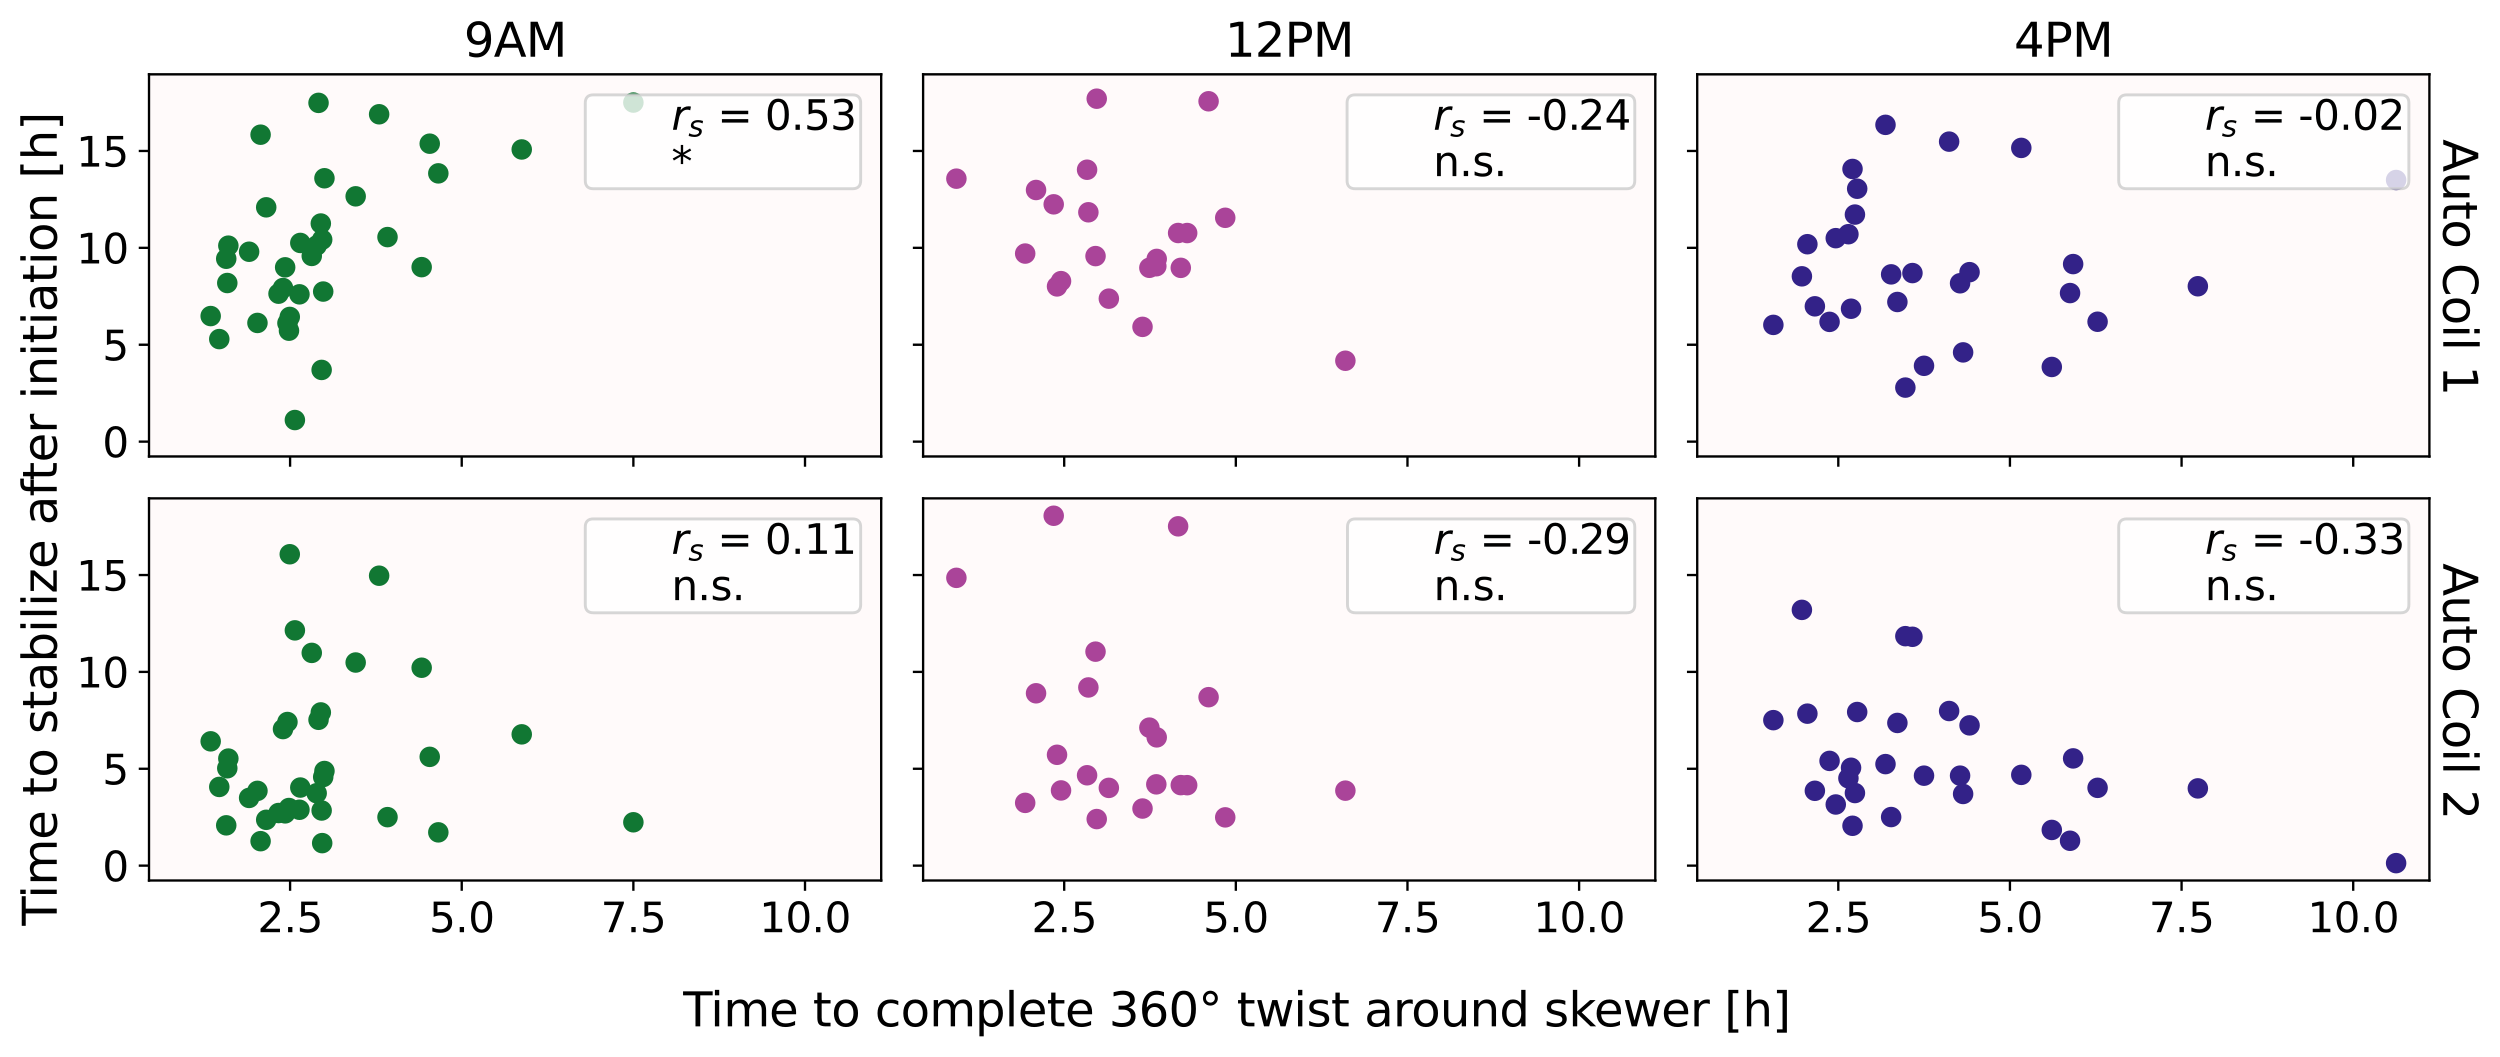 <?xml version="1.0" encoding="utf-8" standalone="no"?>
<!DOCTYPE svg PUBLIC "-//W3C//DTD SVG 1.1//EN"
  "http://www.w3.org/Graphics/SVG/1.1/DTD/svg11.dtd">
<svg xmlns:xlink="http://www.w3.org/1999/xlink" width="852.796pt" height="360.637pt" viewBox="0 0 852.796 360.637" xmlns="http://www.w3.org/2000/svg" version="1.1">
 <defs>
  <style type="text/css">*{stroke-linejoin: round; stroke-linecap: butt}</style>
 </defs>
 <g id="figure_1">
  <g id="patch_1">
   <path d="M 0 360.637 
L 852.796 360.637 
L 852.796 0 
L 0 0 
z
" style="fill: #ffffff"/>
  </g>
  <g id="axes_1">
   <g id="patch_2">
    <path d="M 50.83 155.708 
L 300.59 155.708 
L 300.59 25.358 
L 50.83 25.358 
z
" style="fill: #fffafa"/>
   </g>
   <g id="PathCollection_1">
    <defs>
     <path id="mee766dd8bb" d="M 0 3 
C 0.796 3 1.559 2.684 2.121 2.121 
C 2.684 1.559 3 0.796 3 0 
C 3 -0.796 2.684 -1.559 2.121 -2.121 
C 1.559 -2.684 0.796 -3 0 -3 
C -0.796 -3 -1.559 -2.684 -2.121 -2.121 
C -2.684 -1.559 -3 -0.796 -3 0 
C -3 0.796 -2.684 1.559 -2.121 2.121 
C -1.559 2.684 -0.796 3 0 3 
z
" style="stroke: #117733"/>
    </defs>
    <g clip-path="url(#pef1a7e04f8)">
     <use xlink:href="#mee766dd8bb" x="132.185" y="80.873" style="fill: #117733; stroke: #117733"/>
     <use xlink:href="#mee766dd8bb" x="149.519" y="59.136" style="fill: #117733; stroke: #117733"/>
     <use xlink:href="#mee766dd8bb" x="95.01" y="100.18" style="fill: #117733; stroke: #117733"/>
     <use xlink:href="#mee766dd8bb" x="102.443" y="82.871" style="fill: #117733; stroke: #117733"/>
     <use xlink:href="#mee766dd8bb" x="102.149" y="100.401" style="fill: #117733; stroke: #117733"/>
     <use xlink:href="#mee766dd8bb" x="143.839" y="91.123" style="fill: #117733; stroke: #117733"/>
     <use xlink:href="#mee766dd8bb" x="109.716" y="126.188" style="fill: #117733; stroke: #117733"/>
     <use xlink:href="#mee766dd8bb" x="77.893" y="83.801" style="fill: #117733; stroke: #117733"/>
     <use xlink:href="#mee766dd8bb" x="146.589" y="49.014" style="fill: #117733; stroke: #117733"/>
     <use xlink:href="#mee766dd8bb" x="110.677" y="60.807" style="fill: #117733; stroke: #117733"/>
     <use xlink:href="#mee766dd8bb" x="98.574" y="112.803" style="fill: #117733; stroke: #117733"/>
     <use xlink:href="#mee766dd8bb" x="110.25" y="99.457" style="fill: #117733; stroke: #117733"/>
     <use xlink:href="#mee766dd8bb" x="108.658" y="35.092" style="fill: #117733; stroke: #117733"/>
     <use xlink:href="#mee766dd8bb" x="71.866" y="107.814" style="fill: #117733; stroke: #117733"/>
     <use xlink:href="#mee766dd8bb" x="74.797" y="115.666" style="fill: #117733; stroke: #117733"/>
     <use xlink:href="#mee766dd8bb" x="77.531" y="96.54" style="fill: #117733; stroke: #117733"/>
     <use xlink:href="#mee766dd8bb" x="77.171" y="88.264" style="fill: #117733; stroke: #117733"/>
     <use xlink:href="#mee766dd8bb" x="87.822" y="110.16" style="fill: #117733; stroke: #117733"/>
     <use xlink:href="#mee766dd8bb" x="177.974" y="50.986" style="fill: #117733; stroke: #117733"/>
     <use xlink:href="#mee766dd8bb" x="109.436" y="76.249" style="fill: #117733; stroke: #117733"/>
     <use xlink:href="#mee766dd8bb" x="216.054" y="34.985" style="fill: #117733; stroke: #117733"/>
     <use xlink:href="#mee766dd8bb" x="84.976" y="85.872" style="fill: #117733; stroke: #117733"/>
     <use xlink:href="#mee766dd8bb" x="129.327" y="38.978" style="fill: #117733; stroke: #117733"/>
     <use xlink:href="#mee766dd8bb" x="121.326" y="66.971" style="fill: #117733; stroke: #117733"/>
     <use xlink:href="#mee766dd8bb" x="90.81" y="70.722" style="fill: #117733; stroke: #117733"/>
     <use xlink:href="#mee766dd8bb" x="109.905" y="81.744" style="fill: #117733; stroke: #117733"/>
     <use xlink:href="#mee766dd8bb" x="108.021" y="83.762" style="fill: #117733; stroke: #117733"/>
     <use xlink:href="#mee766dd8bb" x="100.59" y="143.282" style="fill: #117733; stroke: #117733"/>
     <use xlink:href="#mee766dd8bb" x="88.893" y="45.945" style="fill: #117733; stroke: #117733"/>
     <use xlink:href="#mee766dd8bb" x="96.537" y="98.253" style="fill: #117733; stroke: #117733"/>
     <use xlink:href="#mee766dd8bb" x="97.272" y="91.192" style="fill: #117733; stroke: #117733"/>
     <use xlink:href="#mee766dd8bb" x="106.348" y="87.301" style="fill: #117733; stroke: #117733"/>
     <use xlink:href="#mee766dd8bb" x="98.055" y="110.223" style="fill: #117733; stroke: #117733"/>
     <use xlink:href="#mee766dd8bb" x="98.845" y="108.113" style="fill: #117733; stroke: #117733"/>
    </g>
   </g>
   <g id="matplotlib.axis_1">
    <g id="xtick_1">
     <g id="line2d_1">
      <defs>
       <path id="mf14bb478a0" d="M 0 0 
L 0 3.5 
" style="stroke: #000000; stroke-width: 0.8"/>
      </defs>
      <g>
       <use xlink:href="#mf14bb478a0" x="98.955" y="155.708" style="stroke: #000000; stroke-width: 0.8"/>
      </g>
     </g>
    </g>
    <g id="xtick_2">
     <g id="line2d_2">
      <g>
       <use xlink:href="#mf14bb478a0" x="157.505" y="155.708" style="stroke: #000000; stroke-width: 0.8"/>
      </g>
     </g>
    </g>
    <g id="xtick_3">
     <g id="line2d_3">
      <g>
       <use xlink:href="#mf14bb478a0" x="216.054" y="155.708" style="stroke: #000000; stroke-width: 0.8"/>
      </g>
     </g>
    </g>
    <g id="xtick_4">
     <g id="line2d_4">
      <g>
       <use xlink:href="#mf14bb478a0" x="274.603" y="155.708" style="stroke: #000000; stroke-width: 0.8"/>
      </g>
     </g>
    </g>
   </g>
   <g id="matplotlib.axis_2">
    <g id="ytick_1">
     <g id="line2d_5">
      <defs>
       <path id="m2635842ddf" d="M 0 0 
L -3.5 0 
" style="stroke: #000000; stroke-width: 0.8"/>
      </defs>
      <g>
       <use xlink:href="#m2635842ddf" x="50.83" y="150.643" style="stroke: #000000; stroke-width: 0.8"/>
      </g>
     </g>
     <g id="text_1">
      <!-- 0 -->
      <g transform="translate(34.922 155.962) scale(0.14 -0.14)">
       <defs>
        <path id="DejaVuSans-30" d="M 2034 4250 
Q 1547 4250 1301 3770 
Q 1056 3291 1056 2328 
Q 1056 1369 1301 889 
Q 1547 409 2034 409 
Q 2525 409 2770 889 
Q 3016 1369 3016 2328 
Q 3016 3291 2770 3770 
Q 2525 4250 2034 4250 
z
M 2034 4750 
Q 2819 4750 3233 4129 
Q 3647 3509 3647 2328 
Q 3647 1150 3233 529 
Q 2819 -91 2034 -91 
Q 1250 -91 836 529 
Q 422 1150 422 2328 
Q 422 3509 836 4129 
Q 1250 4750 2034 4750 
z
" transform="scale(0.016)"/>
       </defs>
       <use xlink:href="#DejaVuSans-30"/>
      </g>
     </g>
    </g>
    <g id="ytick_2">
     <g id="line2d_6">
      <g>
       <use xlink:href="#m2635842ddf" x="50.83" y="117.596" style="stroke: #000000; stroke-width: 0.8"/>
      </g>
     </g>
     <g id="text_2">
      <!-- 5 -->
      <g transform="translate(34.922 122.915) scale(0.14 -0.14)">
       <defs>
        <path id="DejaVuSans-35" d="M 691 4666 
L 3169 4666 
L 3169 4134 
L 1269 4134 
L 1269 2991 
Q 1406 3038 1543 3061 
Q 1681 3084 1819 3084 
Q 2600 3084 3056 2656 
Q 3513 2228 3513 1497 
Q 3513 744 3044 326 
Q 2575 -91 1722 -91 
Q 1428 -91 1123 -41 
Q 819 9 494 109 
L 494 744 
Q 775 591 1075 516 
Q 1375 441 1709 441 
Q 2250 441 2565 725 
Q 2881 1009 2881 1497 
Q 2881 1984 2565 2268 
Q 2250 2553 1709 2553 
Q 1456 2553 1204 2497 
Q 953 2441 691 2322 
L 691 4666 
z
" transform="scale(0.016)"/>
       </defs>
       <use xlink:href="#DejaVuSans-35"/>
      </g>
     </g>
    </g>
    <g id="ytick_3">
     <g id="line2d_7">
      <g>
       <use xlink:href="#m2635842ddf" x="50.83" y="84.549" style="stroke: #000000; stroke-width: 0.8"/>
      </g>
     </g>
     <g id="text_3">
      <!-- 10 -->
      <g transform="translate(26.015 89.868) scale(0.14 -0.14)">
       <defs>
        <path id="DejaVuSans-31" d="M 794 531 
L 1825 531 
L 1825 4091 
L 703 3866 
L 703 4441 
L 1819 4666 
L 2450 4666 
L 2450 531 
L 3481 531 
L 3481 0 
L 794 0 
L 794 531 
z
" transform="scale(0.016)"/>
       </defs>
       <use xlink:href="#DejaVuSans-31"/>
       <use xlink:href="#DejaVuSans-30" x="63.623"/>
      </g>
     </g>
    </g>
    <g id="ytick_4">
     <g id="line2d_8">
      <g>
       <use xlink:href="#m2635842ddf" x="50.83" y="51.502" style="stroke: #000000; stroke-width: 0.8"/>
      </g>
     </g>
     <g id="text_4">
      <!-- 15 -->
      <g transform="translate(26.015 56.821) scale(0.14 -0.14)">
       <use xlink:href="#DejaVuSans-31"/>
       <use xlink:href="#DejaVuSans-35" x="63.623"/>
      </g>
     </g>
    </g>
   </g>
   <g id="patch_3">
    <path d="M 50.83 155.708 
L 50.83 25.358 
" style="fill: none; stroke: #000000; stroke-width: 0.8; stroke-linejoin: miter; stroke-linecap: square"/>
   </g>
   <g id="patch_4">
    <path d="M 300.59 155.708 
L 300.59 25.358 
" style="fill: none; stroke: #000000; stroke-width: 0.8; stroke-linejoin: miter; stroke-linecap: square"/>
   </g>
   <g id="patch_5">
    <path d="M 50.83 155.708 
L 300.59 155.708 
" style="fill: none; stroke: #000000; stroke-width: 0.8; stroke-linejoin: miter; stroke-linecap: square"/>
   </g>
   <g id="patch_6">
    <path d="M 50.83 25.358 
L 300.59 25.358 
" style="fill: none; stroke: #000000; stroke-width: 0.8; stroke-linejoin: miter; stroke-linecap: square"/>
   </g>
   <g id="text_5">
    <!-- 9AM -->
    <g transform="translate(158.245 19.358) scale(0.16 -0.16)">
     <defs>
      <path id="DejaVuSans-39" d="M 703 97 
L 703 672 
Q 941 559 1184 500 
Q 1428 441 1663 441 
Q 2288 441 2617 861 
Q 2947 1281 2994 2138 
Q 2813 1869 2534 1725 
Q 2256 1581 1919 1581 
Q 1219 1581 811 2004 
Q 403 2428 403 3163 
Q 403 3881 828 4315 
Q 1253 4750 1959 4750 
Q 2769 4750 3195 4129 
Q 3622 3509 3622 2328 
Q 3622 1225 3098 567 
Q 2575 -91 1691 -91 
Q 1453 -91 1209 -44 
Q 966 3 703 97 
z
M 1959 2075 
Q 2384 2075 2632 2365 
Q 2881 2656 2881 3163 
Q 2881 3666 2632 3958 
Q 2384 4250 1959 4250 
Q 1534 4250 1286 3958 
Q 1038 3666 1038 3163 
Q 1038 2656 1286 2365 
Q 1534 2075 1959 2075 
z
" transform="scale(0.016)"/>
      <path id="DejaVuSans-41" d="M 2188 4044 
L 1331 1722 
L 3047 1722 
L 2188 4044 
z
M 1831 4666 
L 2547 4666 
L 4325 0 
L 3669 0 
L 3244 1197 
L 1141 1197 
L 716 0 
L 50 0 
L 1831 4666 
z
" transform="scale(0.016)"/>
      <path id="DejaVuSans-4d" d="M 628 4666 
L 1569 4666 
L 2759 1491 
L 3956 4666 
L 4897 4666 
L 4897 0 
L 4281 0 
L 4281 4097 
L 3078 897 
L 2444 897 
L 1241 4097 
L 1241 0 
L 628 0 
L 628 4666 
z
" transform="scale(0.016)"/>
     </defs>
     <use xlink:href="#DejaVuSans-39"/>
     <use xlink:href="#DejaVuSans-41" x="63.623"/>
     <use xlink:href="#DejaVuSans-4d" x="132.031"/>
    </g>
   </g>
   <g id="legend_1">
    <g id="patch_7">
     <path d="M 202.45 64.384 
L 290.79 64.384 
Q 293.59 64.384 293.59 61.584 
L 293.59 35.157 
Q 293.59 32.358 290.79 32.358 
L 202.45 32.358 
Q 199.65 32.358 199.65 35.157 
L 199.65 61.584 
Q 199.65 64.384 202.45 64.384 
z
" style="fill: #ffffff; opacity: 0.8; stroke: #cccccc; stroke-linejoin: miter"/>
    </g>
    <g id="PathCollection_2">
     <defs>
      <path id="mf57233fffb" d="M 0 0 
C 0 0 0 0 0 0 
C 0 0 0 0 0 0 
C 0 0 0 0 0 0 
C 0 0 0 0 0 0 
C 0 0 0 0 0 0 
C 0 0 0 0 0 0 
C 0 0 0 0 0 0 
C 0 0 0 0 0 0 
z
" style="stroke: #117733"/>
     </defs>
     <g>
      <use xlink:href="#mf57233fffb" x="215.05" y="50.015" style="fill: #117733; stroke: #117733"/>
     </g>
    </g>
    <g id="text_6">
     <!-- $r_s$ = 0.53 -->
     <g transform="translate(229.05 44.395) scale(0.14 -0.14)">
      <defs>
       <path id="DejaVuSans-Oblique-72" d="M 2853 2969 
Q 2766 3016 2653 3041 
Q 2541 3066 2413 3066 
Q 1953 3066 1609 2717 
Q 1266 2369 1153 1784 
L 800 0 
L 225 0 
L 909 3500 
L 1484 3500 
L 1375 2956 
Q 1603 3259 1920 3421 
Q 2238 3584 2597 3584 
Q 2691 3584 2781 3573 
Q 2872 3563 2963 3538 
L 2853 2969 
z
" transform="scale(0.016)"/>
       <path id="DejaVuSans-Oblique-73" d="M 3200 3397 
L 3091 2853 
Q 2863 2978 2609 3040 
Q 2356 3103 2088 3103 
Q 1634 3103 1373 2948 
Q 1113 2794 1113 2528 
Q 1113 2219 1719 2053 
Q 1766 2041 1788 2034 
L 1972 1978 
Q 2547 1819 2739 1644 
Q 2931 1469 2931 1166 
Q 2931 609 2489 259 
Q 2047 -91 1331 -91 
Q 1053 -91 747 -37 
Q 441 16 72 128 
L 184 722 
Q 500 559 806 475 
Q 1113 391 1394 391 
Q 1816 391 2080 572 
Q 2344 753 2344 1031 
Q 2344 1331 1650 1516 
L 1591 1531 
L 1394 1581 
Q 956 1697 753 1886 
Q 550 2075 550 2369 
Q 550 2928 970 3256 
Q 1391 3584 2113 3584 
Q 2397 3584 2667 3537 
Q 2938 3491 3200 3397 
z
" transform="scale(0.016)"/>
       <path id="DejaVuSans-20" transform="scale(0.016)"/>
       <path id="DejaVuSans-3d" d="M 678 2906 
L 4684 2906 
L 4684 2381 
L 678 2381 
L 678 2906 
z
M 678 1631 
L 4684 1631 
L 4684 1100 
L 678 1100 
L 678 1631 
z
" transform="scale(0.016)"/>
       <path id="DejaVuSans-2e" d="M 684 794 
L 1344 794 
L 1344 0 
L 684 0 
L 684 794 
z
" transform="scale(0.016)"/>
       <path id="DejaVuSans-33" d="M 2597 2516 
Q 3050 2419 3304 2112 
Q 3559 1806 3559 1356 
Q 3559 666 3084 287 
Q 2609 -91 1734 -91 
Q 1441 -91 1130 -33 
Q 819 25 488 141 
L 488 750 
Q 750 597 1062 519 
Q 1375 441 1716 441 
Q 2309 441 2620 675 
Q 2931 909 2931 1356 
Q 2931 1769 2642 2001 
Q 2353 2234 1838 2234 
L 1294 2234 
L 1294 2753 
L 1863 2753 
Q 2328 2753 2575 2939 
Q 2822 3125 2822 3475 
Q 2822 3834 2567 4026 
Q 2313 4219 1838 4219 
Q 1578 4219 1281 4162 
Q 984 4106 628 3988 
L 628 4550 
Q 988 4650 1302 4700 
Q 1616 4750 1894 4750 
Q 2613 4750 3031 4423 
Q 3450 4097 3450 3541 
Q 3450 3153 3228 2886 
Q 3006 2619 2597 2516 
z
" transform="scale(0.016)"/>
      </defs>
      <use xlink:href="#DejaVuSans-Oblique-72" transform="translate(0 0.781)"/>
      <use xlink:href="#DejaVuSans-Oblique-73" transform="translate(41.113 -15.625) scale(0.7)"/>
      <use xlink:href="#DejaVuSans-20" transform="translate(80.317 0.781)"/>
      <use xlink:href="#DejaVuSans-3d" transform="translate(112.104 0.781)"/>
      <use xlink:href="#DejaVuSans-20" transform="translate(195.894 0.781)"/>
      <use xlink:href="#DejaVuSans-30" transform="translate(227.681 0.781)"/>
      <use xlink:href="#DejaVuSans-2e" transform="translate(291.304 0.781)"/>
      <use xlink:href="#DejaVuSans-35" transform="translate(323.091 0.781)"/>
      <use xlink:href="#DejaVuSans-33" transform="translate(386.714 0.781)"/>
     </g>
     <!-- * -->
     <g transform="translate(229.05 60.072) scale(0.14 -0.14)">
      <defs>
       <path id="DejaVuSans-2a" d="M 3009 3897 
L 1888 3291 
L 3009 2681 
L 2828 2375 
L 1778 3009 
L 1778 1831 
L 1422 1831 
L 1422 3009 
L 372 2375 
L 191 2681 
L 1313 3291 
L 191 3897 
L 372 4206 
L 1422 3572 
L 1422 4750 
L 1778 4750 
L 1778 3572 
L 2828 4206 
L 3009 3897 
z
" transform="scale(0.016)"/>
      </defs>
      <use xlink:href="#DejaVuSans-2a"/>
     </g>
    </g>
   </g>
  </g>
  <g id="axes_2">
   <g id="patch_8">
    <path d="M 314.89 155.708 
L 564.651 155.708 
L 564.651 25.358 
L 314.89 25.358 
z
" style="fill: #fffafa"/>
   </g>
   <g id="PathCollection_3">
    <defs>
     <path id="m3c35040106" d="M 0 3 
C 0.796 3 1.559 2.684 2.121 2.121 
C 2.684 1.559 3 0.796 3 0 
C 3 -0.796 2.684 -1.559 2.121 -2.121 
C 1.559 -2.684 0.796 -3 0 -3 
C -0.796 -3 -1.559 -2.684 -2.121 -2.121 
C -2.684 -1.559 -3 -0.796 -3 0 
C -3 0.796 -2.684 1.559 -2.121 2.121 
C -1.559 2.684 -0.796 3 0 3 
z
" style="stroke: #aa4499"/>
    </defs>
    <g clip-path="url(#p2e026b97a0)">
     <use xlink:href="#m3c35040106" x="371.264" y="72.413" style="fill: #aa4499; stroke: #aa4499"/>
     <use xlink:href="#m3c35040106" x="417.951" y="74.294" style="fill: #aa4499; stroke: #aa4499"/>
     <use xlink:href="#m3c35040106" x="402.787" y="91.367" style="fill: #aa4499; stroke: #aa4499"/>
     <use xlink:href="#m3c35040106" x="458.933" y="123.056" style="fill: #aa4499; stroke: #aa4499"/>
     <use xlink:href="#m3c35040106" x="373.704" y="87.358" style="fill: #aa4499; stroke: #aa4499"/>
     <use xlink:href="#m3c35040106" x="412.271" y="34.547" style="fill: #aa4499; stroke: #aa4499"/>
     <use xlink:href="#m3c35040106" x="401.88" y="79.482" style="fill: #aa4499; stroke: #aa4499"/>
     <use xlink:href="#m3c35040106" x="359.44" y="69.701" style="fill: #aa4499; stroke: #aa4499"/>
     <use xlink:href="#m3c35040106" x="361.936" y="95.897" style="fill: #aa4499; stroke: #aa4499"/>
     <use xlink:href="#m3c35040106" x="374.113" y="33.665" style="fill: #aa4499; stroke: #aa4499"/>
     <use xlink:href="#m3c35040106" x="378.248" y="101.876" style="fill: #aa4499; stroke: #aa4499"/>
     <use xlink:href="#m3c35040106" x="360.571" y="97.695" style="fill: #aa4499; stroke: #aa4499"/>
     <use xlink:href="#m3c35040106" x="394.577" y="88.32" style="fill: #aa4499; stroke: #aa4499"/>
     <use xlink:href="#m3c35040106" x="353.413" y="64.809" style="fill: #aa4499; stroke: #aa4499"/>
     <use xlink:href="#m3c35040106" x="394.44" y="90.815" style="fill: #aa4499; stroke: #aa4499"/>
     <use xlink:href="#m3c35040106" x="349.71" y="86.494" style="fill: #aa4499; stroke: #aa4499"/>
     <use xlink:href="#m3c35040106" x="326.243" y="60.946" style="fill: #aa4499; stroke: #aa4499"/>
     <use xlink:href="#m3c35040106" x="404.967" y="79.493" style="fill: #aa4499; stroke: #aa4499"/>
     <use xlink:href="#m3c35040106" x="392.073" y="91.348" style="fill: #aa4499; stroke: #aa4499"/>
     <use xlink:href="#m3c35040106" x="389.734" y="111.499" style="fill: #aa4499; stroke: #aa4499"/>
     <use xlink:href="#m3c35040106" x="370.822" y="57.898" style="fill: #aa4499; stroke: #aa4499"/>
    </g>
   </g>
   <g id="matplotlib.axis_3">
    <g id="xtick_5">
     <g id="line2d_9">
      <g>
       <use xlink:href="#mf14bb478a0" x="363.016" y="155.708" style="stroke: #000000; stroke-width: 0.8"/>
      </g>
     </g>
    </g>
    <g id="xtick_6">
     <g id="line2d_10">
      <g>
       <use xlink:href="#mf14bb478a0" x="421.565" y="155.708" style="stroke: #000000; stroke-width: 0.8"/>
      </g>
     </g>
    </g>
    <g id="xtick_7">
     <g id="line2d_11">
      <g>
       <use xlink:href="#mf14bb478a0" x="480.114" y="155.708" style="stroke: #000000; stroke-width: 0.8"/>
      </g>
     </g>
    </g>
    <g id="xtick_8">
     <g id="line2d_12">
      <g>
       <use xlink:href="#mf14bb478a0" x="538.663" y="155.708" style="stroke: #000000; stroke-width: 0.8"/>
      </g>
     </g>
    </g>
   </g>
   <g id="matplotlib.axis_4">
    <g id="ytick_5">
     <g id="line2d_13">
      <g>
       <use xlink:href="#m2635842ddf" x="314.89" y="150.643" style="stroke: #000000; stroke-width: 0.8"/>
      </g>
     </g>
    </g>
    <g id="ytick_6">
     <g id="line2d_14">
      <g>
       <use xlink:href="#m2635842ddf" x="314.89" y="117.596" style="stroke: #000000; stroke-width: 0.8"/>
      </g>
     </g>
    </g>
    <g id="ytick_7">
     <g id="line2d_15">
      <g>
       <use xlink:href="#m2635842ddf" x="314.89" y="84.549" style="stroke: #000000; stroke-width: 0.8"/>
      </g>
     </g>
    </g>
    <g id="ytick_8">
     <g id="line2d_16">
      <g>
       <use xlink:href="#m2635842ddf" x="314.89" y="51.502" style="stroke: #000000; stroke-width: 0.8"/>
      </g>
     </g>
    </g>
   </g>
   <g id="patch_9">
    <path d="M 314.89 155.708 
L 314.89 25.358 
" style="fill: none; stroke: #000000; stroke-width: 0.8; stroke-linejoin: miter; stroke-linecap: square"/>
   </g>
   <g id="patch_10">
    <path d="M 564.651 155.708 
L 564.651 25.358 
" style="fill: none; stroke: #000000; stroke-width: 0.8; stroke-linejoin: miter; stroke-linecap: square"/>
   </g>
   <g id="patch_11">
    <path d="M 314.89 155.708 
L 564.651 155.708 
" style="fill: none; stroke: #000000; stroke-width: 0.8; stroke-linejoin: miter; stroke-linecap: square"/>
   </g>
   <g id="patch_12">
    <path d="M 314.89 25.358 
L 564.651 25.358 
" style="fill: none; stroke: #000000; stroke-width: 0.8; stroke-linejoin: miter; stroke-linecap: square"/>
   </g>
   <g id="text_7">
    <!-- 12PM -->
    <g transform="translate(417.864 19.358) scale(0.16 -0.16)">
     <defs>
      <path id="DejaVuSans-32" d="M 1228 531 
L 3431 531 
L 3431 0 
L 469 0 
L 469 531 
Q 828 903 1448 1529 
Q 2069 2156 2228 2338 
Q 2531 2678 2651 2914 
Q 2772 3150 2772 3378 
Q 2772 3750 2511 3984 
Q 2250 4219 1831 4219 
Q 1534 4219 1204 4116 
Q 875 4013 500 3803 
L 500 4441 
Q 881 4594 1212 4672 
Q 1544 4750 1819 4750 
Q 2544 4750 2975 4387 
Q 3406 4025 3406 3419 
Q 3406 3131 3298 2873 
Q 3191 2616 2906 2266 
Q 2828 2175 2409 1742 
Q 1991 1309 1228 531 
z
" transform="scale(0.016)"/>
      <path id="DejaVuSans-50" d="M 1259 4147 
L 1259 2394 
L 2053 2394 
Q 2494 2394 2734 2622 
Q 2975 2850 2975 3272 
Q 2975 3691 2734 3919 
Q 2494 4147 2053 4147 
L 1259 4147 
z
M 628 4666 
L 2053 4666 
Q 2838 4666 3239 4311 
Q 3641 3956 3641 3272 
Q 3641 2581 3239 2228 
Q 2838 1875 2053 1875 
L 1259 1875 
L 1259 0 
L 628 0 
L 628 4666 
z
" transform="scale(0.016)"/>
     </defs>
     <use xlink:href="#DejaVuSans-31"/>
     <use xlink:href="#DejaVuSans-32" x="63.623"/>
     <use xlink:href="#DejaVuSans-50" x="127.246"/>
     <use xlink:href="#DejaVuSans-4d" x="187.549"/>
    </g>
   </g>
   <g id="legend_2">
    <g id="patch_13">
     <path d="M 462.311 64.384 
L 554.851 64.384 
Q 557.651 64.384 557.651 61.584 
L 557.651 35.157 
Q 557.651 32.358 554.851 32.358 
L 462.311 32.358 
Q 459.511 32.358 459.511 35.157 
L 459.511 61.584 
Q 459.511 64.384 462.311 64.384 
z
" style="fill: #ffffff; opacity: 0.8; stroke: #cccccc; stroke-linejoin: miter"/>
    </g>
    <g id="PathCollection_4">
     <defs>
      <path id="meb0e0423af" d="M 0 0 
C 0 0 0 0 0 0 
C 0 0 0 0 0 0 
C 0 0 0 0 0 0 
C 0 0 0 0 0 0 
C 0 0 0 0 0 0 
C 0 0 0 0 0 0 
C 0 0 0 0 0 0 
C 0 0 0 0 0 0 
z
" style="stroke: #aa4499"/>
     </defs>
     <g>
      <use xlink:href="#meb0e0423af" x="474.911" y="50.015" style="fill: #aa4499; stroke: #aa4499"/>
     </g>
    </g>
    <g id="text_8">
     <!-- $r_s$ = -0.24 -->
     <g transform="translate(488.911 44.395) scale(0.14 -0.14)">
      <defs>
       <path id="DejaVuSans-2d" d="M 313 2009 
L 1997 2009 
L 1997 1497 
L 313 1497 
L 313 2009 
z
" transform="scale(0.016)"/>
       <path id="DejaVuSans-34" d="M 2419 4116 
L 825 1625 
L 2419 1625 
L 2419 4116 
z
M 2253 4666 
L 3047 4666 
L 3047 1625 
L 3713 1625 
L 3713 1100 
L 3047 1100 
L 3047 0 
L 2419 0 
L 2419 1100 
L 313 1100 
L 313 1709 
L 2253 4666 
z
" transform="scale(0.016)"/>
      </defs>
      <use xlink:href="#DejaVuSans-Oblique-72" transform="translate(0 0.781)"/>
      <use xlink:href="#DejaVuSans-Oblique-73" transform="translate(41.113 -15.625) scale(0.7)"/>
      <use xlink:href="#DejaVuSans-20" transform="translate(80.317 0.781)"/>
      <use xlink:href="#DejaVuSans-3d" transform="translate(112.104 0.781)"/>
      <use xlink:href="#DejaVuSans-20" transform="translate(195.894 0.781)"/>
      <use xlink:href="#DejaVuSans-2d" transform="translate(227.681 0.781)"/>
      <use xlink:href="#DejaVuSans-30" transform="translate(263.765 0.781)"/>
      <use xlink:href="#DejaVuSans-2e" transform="translate(327.388 0.781)"/>
      <use xlink:href="#DejaVuSans-32" transform="translate(353.675 0.781)"/>
      <use xlink:href="#DejaVuSans-34" transform="translate(417.298 0.781)"/>
     </g>
     <!-- n.s. -->
     <g transform="translate(488.911 60.072) scale(0.14 -0.14)">
      <defs>
       <path id="DejaVuSans-6e" d="M 3513 2113 
L 3513 0 
L 2938 0 
L 2938 2094 
Q 2938 2591 2744 2837 
Q 2550 3084 2163 3084 
Q 1697 3084 1428 2787 
Q 1159 2491 1159 1978 
L 1159 0 
L 581 0 
L 581 3500 
L 1159 3500 
L 1159 2956 
Q 1366 3272 1645 3428 
Q 1925 3584 2291 3584 
Q 2894 3584 3203 3211 
Q 3513 2838 3513 2113 
z
" transform="scale(0.016)"/>
       <path id="DejaVuSans-73" d="M 2834 3397 
L 2834 2853 
Q 2591 2978 2328 3040 
Q 2066 3103 1784 3103 
Q 1356 3103 1142 2972 
Q 928 2841 928 2578 
Q 928 2378 1081 2264 
Q 1234 2150 1697 2047 
L 1894 2003 
Q 2506 1872 2764 1633 
Q 3022 1394 3022 966 
Q 3022 478 2636 193 
Q 2250 -91 1575 -91 
Q 1294 -91 989 -36 
Q 684 19 347 128 
L 347 722 
Q 666 556 975 473 
Q 1284 391 1588 391 
Q 1994 391 2212 530 
Q 2431 669 2431 922 
Q 2431 1156 2273 1281 
Q 2116 1406 1581 1522 
L 1381 1569 
Q 847 1681 609 1914 
Q 372 2147 372 2553 
Q 372 3047 722 3315 
Q 1072 3584 1716 3584 
Q 2034 3584 2315 3537 
Q 2597 3491 2834 3397 
z
" transform="scale(0.016)"/>
      </defs>
      <use xlink:href="#DejaVuSans-6e"/>
      <use xlink:href="#DejaVuSans-2e" x="63.379"/>
      <use xlink:href="#DejaVuSans-73" x="95.166"/>
      <use xlink:href="#DejaVuSans-2e" x="147.266"/>
     </g>
    </g>
   </g>
  </g>
  <g id="axes_3">
   <g id="patch_14">
    <path d="M 578.951 155.708 
L 828.711 155.708 
L 828.711 25.358 
L 578.951 25.358 
z
" style="fill: #fffafa"/>
   </g>
   <g id="PathCollection_5">
    <defs>
     <path id="m57f3ebc798" d="M 0 3 
C 0.796 3 1.559 2.684 2.121 2.121 
C 2.684 1.559 3 0.796 3 0 
C 3 -0.796 2.684 -1.559 2.121 -2.121 
C 1.559 -2.684 0.796 -3 0 -3 
C -0.796 -3 -1.559 -2.684 -2.121 -2.121 
C -2.684 -1.559 -3 -0.796 -3 0 
C -3 0.796 -2.684 1.559 -2.121 2.121 
C -1.559 2.684 -0.796 3 0 3 
z
" style="stroke: #332288"/>
    </defs>
    <g clip-path="url(#pb001d50104)">
     <use xlink:href="#m57f3ebc798" x="619.087" y="104.491" style="fill: #332288; stroke: #332288"/>
     <use xlink:href="#m57f3ebc798" x="631.425" y="105.314" style="fill: #332288; stroke: #332288"/>
     <use xlink:href="#m57f3ebc798" x="817.358" y="61.405" style="fill: #332288; stroke: #332288"/>
     <use xlink:href="#m57f3ebc798" x="706.131" y="99.968" style="fill: #332288; stroke: #332288"/>
     <use xlink:href="#m57f3ebc798" x="616.53" y="83.304" style="fill: #332288; stroke: #332288"/>
     <use xlink:href="#m57f3ebc798" x="645.105" y="93.591" style="fill: #332288; stroke: #332288"/>
     <use xlink:href="#m57f3ebc798" x="624.097" y="109.797" style="fill: #332288; stroke: #332288"/>
     <use xlink:href="#m57f3ebc798" x="647.232" y="103.012" style="fill: #332288; stroke: #332288"/>
     <use xlink:href="#m57f3ebc798" x="707.185" y="90.081" style="fill: #332288; stroke: #332288"/>
     <use xlink:href="#m57f3ebc798" x="631.928" y="57.635" style="fill: #332288; stroke: #332288"/>
     <use xlink:href="#m57f3ebc798" x="749.726" y="97.646" style="fill: #332288; stroke: #332288"/>
     <use xlink:href="#m57f3ebc798" x="632.75" y="73.196" style="fill: #332288; stroke: #332288"/>
     <use xlink:href="#m57f3ebc798" x="664.882" y="48.311" style="fill: #332288; stroke: #332288"/>
     <use xlink:href="#m57f3ebc798" x="715.524" y="109.752" style="fill: #332288; stroke: #332288"/>
     <use xlink:href="#m57f3ebc798" x="633.52" y="64.377" style="fill: #332288; stroke: #332288"/>
     <use xlink:href="#m57f3ebc798" x="671.851" y="92.839" style="fill: #332288; stroke: #332288"/>
     <use xlink:href="#m57f3ebc798" x="614.66" y="94.257" style="fill: #332288; stroke: #332288"/>
     <use xlink:href="#m57f3ebc798" x="669.652" y="120.206" style="fill: #332288; stroke: #332288"/>
     <use xlink:href="#m57f3ebc798" x="630.528" y="79.891" style="fill: #332288; stroke: #332288"/>
     <use xlink:href="#m57f3ebc798" x="643.177" y="42.586" style="fill: #332288; stroke: #332288"/>
     <use xlink:href="#m57f3ebc798" x="652.369" y="93.148" style="fill: #332288; stroke: #332288"/>
     <use xlink:href="#m57f3ebc798" x="699.906" y="125.176" style="fill: #332288; stroke: #332288"/>
     <use xlink:href="#m57f3ebc798" x="649.954" y="132.214" style="fill: #332288; stroke: #332288"/>
     <use xlink:href="#m57f3ebc798" x="656.317" y="124.782" style="fill: #332288; stroke: #332288"/>
     <use xlink:href="#m57f3ebc798" x="689.502" y="50.453" style="fill: #332288; stroke: #332288"/>
     <use xlink:href="#m57f3ebc798" x="604.926" y="110.825" style="fill: #332288; stroke: #332288"/>
     <use xlink:href="#m57f3ebc798" x="668.617" y="96.629" style="fill: #332288; stroke: #332288"/>
     <use xlink:href="#m57f3ebc798" x="626.213" y="81.242" style="fill: #332288; stroke: #332288"/>
    </g>
   </g>
   <g id="matplotlib.axis_5">
    <g id="xtick_9">
     <g id="line2d_17">
      <g>
       <use xlink:href="#mf14bb478a0" x="627.076" y="155.708" style="stroke: #000000; stroke-width: 0.8"/>
      </g>
     </g>
    </g>
    <g id="xtick_10">
     <g id="line2d_18">
      <g>
       <use xlink:href="#mf14bb478a0" x="685.625" y="155.708" style="stroke: #000000; stroke-width: 0.8"/>
      </g>
     </g>
    </g>
    <g id="xtick_11">
     <g id="line2d_19">
      <g>
       <use xlink:href="#mf14bb478a0" x="744.175" y="155.708" style="stroke: #000000; stroke-width: 0.8"/>
      </g>
     </g>
    </g>
    <g id="xtick_12">
     <g id="line2d_20">
      <g>
       <use xlink:href="#mf14bb478a0" x="802.724" y="155.708" style="stroke: #000000; stroke-width: 0.8"/>
      </g>
     </g>
    </g>
   </g>
   <g id="matplotlib.axis_6">
    <g id="ytick_9">
     <g id="line2d_21">
      <g>
       <use xlink:href="#m2635842ddf" x="578.951" y="150.643" style="stroke: #000000; stroke-width: 0.8"/>
      </g>
     </g>
    </g>
    <g id="ytick_10">
     <g id="line2d_22">
      <g>
       <use xlink:href="#m2635842ddf" x="578.951" y="117.596" style="stroke: #000000; stroke-width: 0.8"/>
      </g>
     </g>
    </g>
    <g id="ytick_11">
     <g id="line2d_23">
      <g>
       <use xlink:href="#m2635842ddf" x="578.951" y="84.549" style="stroke: #000000; stroke-width: 0.8"/>
      </g>
     </g>
    </g>
    <g id="ytick_12">
     <g id="line2d_24">
      <g>
       <use xlink:href="#m2635842ddf" x="578.951" y="51.502" style="stroke: #000000; stroke-width: 0.8"/>
      </g>
     </g>
    </g>
   </g>
   <g id="patch_15">
    <path d="M 578.951 155.708 
L 578.951 25.358 
" style="fill: none; stroke: #000000; stroke-width: 0.8; stroke-linejoin: miter; stroke-linecap: square"/>
   </g>
   <g id="patch_16">
    <path d="M 828.711 155.708 
L 828.711 25.358 
" style="fill: none; stroke: #000000; stroke-width: 0.8; stroke-linejoin: miter; stroke-linecap: square"/>
   </g>
   <g id="patch_17">
    <path d="M 578.951 155.708 
L 828.711 155.708 
" style="fill: none; stroke: #000000; stroke-width: 0.8; stroke-linejoin: miter; stroke-linecap: square"/>
   </g>
   <g id="patch_18">
    <path d="M 578.951 25.358 
L 828.711 25.358 
" style="fill: none; stroke: #000000; stroke-width: 0.8; stroke-linejoin: miter; stroke-linecap: square"/>
   </g>
   <g id="text_9">
    <!-- Auto Coil 1 -->
    <g transform="translate(833.438 47.484) rotate(-270) scale(0.16 -0.16)">
     <defs>
      <path id="DejaVuSans-75" d="M 544 1381 
L 544 3500 
L 1119 3500 
L 1119 1403 
Q 1119 906 1312 657 
Q 1506 409 1894 409 
Q 2359 409 2629 706 
Q 2900 1003 2900 1516 
L 2900 3500 
L 3475 3500 
L 3475 0 
L 2900 0 
L 2900 538 
Q 2691 219 2414 64 
Q 2138 -91 1772 -91 
Q 1169 -91 856 284 
Q 544 659 544 1381 
z
M 1991 3584 
L 1991 3584 
z
" transform="scale(0.016)"/>
      <path id="DejaVuSans-74" d="M 1172 4494 
L 1172 3500 
L 2356 3500 
L 2356 3053 
L 1172 3053 
L 1172 1153 
Q 1172 725 1289 603 
Q 1406 481 1766 481 
L 2356 481 
L 2356 0 
L 1766 0 
Q 1100 0 847 248 
Q 594 497 594 1153 
L 594 3053 
L 172 3053 
L 172 3500 
L 594 3500 
L 594 4494 
L 1172 4494 
z
" transform="scale(0.016)"/>
      <path id="DejaVuSans-6f" d="M 1959 3097 
Q 1497 3097 1228 2736 
Q 959 2375 959 1747 
Q 959 1119 1226 758 
Q 1494 397 1959 397 
Q 2419 397 2687 759 
Q 2956 1122 2956 1747 
Q 2956 2369 2687 2733 
Q 2419 3097 1959 3097 
z
M 1959 3584 
Q 2709 3584 3137 3096 
Q 3566 2609 3566 1747 
Q 3566 888 3137 398 
Q 2709 -91 1959 -91 
Q 1206 -91 779 398 
Q 353 888 353 1747 
Q 353 2609 779 3096 
Q 1206 3584 1959 3584 
z
" transform="scale(0.016)"/>
      <path id="DejaVuSans-43" d="M 4122 4306 
L 4122 3641 
Q 3803 3938 3442 4084 
Q 3081 4231 2675 4231 
Q 1875 4231 1450 3742 
Q 1025 3253 1025 2328 
Q 1025 1406 1450 917 
Q 1875 428 2675 428 
Q 3081 428 3442 575 
Q 3803 722 4122 1019 
L 4122 359 
Q 3791 134 3420 21 
Q 3050 -91 2638 -91 
Q 1578 -91 968 557 
Q 359 1206 359 2328 
Q 359 3453 968 4101 
Q 1578 4750 2638 4750 
Q 3056 4750 3426 4639 
Q 3797 4528 4122 4306 
z
" transform="scale(0.016)"/>
      <path id="DejaVuSans-69" d="M 603 3500 
L 1178 3500 
L 1178 0 
L 603 0 
L 603 3500 
z
M 603 4863 
L 1178 4863 
L 1178 4134 
L 603 4134 
L 603 4863 
z
" transform="scale(0.016)"/>
      <path id="DejaVuSans-6c" d="M 603 4863 
L 1178 4863 
L 1178 0 
L 603 0 
L 603 4863 
z
" transform="scale(0.016)"/>
     </defs>
     <use xlink:href="#DejaVuSans-41"/>
     <use xlink:href="#DejaVuSans-75" x="68.408"/>
     <use xlink:href="#DejaVuSans-74" x="131.787"/>
     <use xlink:href="#DejaVuSans-6f" x="170.996"/>
     <use xlink:href="#DejaVuSans-20" x="232.178"/>
     <use xlink:href="#DejaVuSans-43" x="263.965"/>
     <use xlink:href="#DejaVuSans-6f" x="333.789"/>
     <use xlink:href="#DejaVuSans-69" x="394.971"/>
     <use xlink:href="#DejaVuSans-6c" x="422.754"/>
     <use xlink:href="#DejaVuSans-20" x="450.537"/>
     <use xlink:href="#DejaVuSans-31" x="482.324"/>
    </g>
   </g>
   <g id="text_10">
    <!-- 4PM -->
    <g transform="translate(687.015 19.358) scale(0.16 -0.16)">
     <use xlink:href="#DejaVuSans-34"/>
     <use xlink:href="#DejaVuSans-50" x="63.623"/>
     <use xlink:href="#DejaVuSans-4d" x="123.926"/>
    </g>
   </g>
   <g id="legend_3">
    <g id="patch_19">
     <path d="M 725.531 64.384 
L 818.911 64.384 
Q 821.711 64.384 821.711 61.584 
L 821.711 35.157 
Q 821.711 32.358 818.911 32.358 
L 725.531 32.358 
Q 722.731 32.358 722.731 35.157 
L 722.731 61.584 
Q 722.731 64.384 725.531 64.384 
z
" style="fill: #ffffff; opacity: 0.8; stroke: #cccccc; stroke-linejoin: miter"/>
    </g>
    <g id="PathCollection_6">
     <defs>
      <path id="ma2cc632a81" d="M 0 0 
C 0 0 0 0 0 0 
C 0 0 0 0 0 0 
C 0 0 0 0 0 0 
C 0 0 0 0 0 0 
C 0 0 0 0 0 0 
C 0 0 0 0 0 0 
C 0 0 0 0 0 0 
C 0 0 0 0 0 0 
z
" style="stroke: #332288"/>
     </defs>
     <g>
      <use xlink:href="#ma2cc632a81" x="738.131" y="50.015" style="fill: #332288; stroke: #332288"/>
     </g>
    </g>
    <g id="text_11">
     <!-- $r_s$ = -0.02 -->
     <g transform="translate(752.131 44.395) scale(0.14 -0.14)">
      <use xlink:href="#DejaVuSans-Oblique-72" transform="translate(0 0.781)"/>
      <use xlink:href="#DejaVuSans-Oblique-73" transform="translate(41.113 -15.625) scale(0.7)"/>
      <use xlink:href="#DejaVuSans-20" transform="translate(80.317 0.781)"/>
      <use xlink:href="#DejaVuSans-3d" transform="translate(112.104 0.781)"/>
      <use xlink:href="#DejaVuSans-20" transform="translate(195.894 0.781)"/>
      <use xlink:href="#DejaVuSans-2d" transform="translate(227.681 0.781)"/>
      <use xlink:href="#DejaVuSans-30" transform="translate(263.765 0.781)"/>
      <use xlink:href="#DejaVuSans-2e" transform="translate(327.388 0.781)"/>
      <use xlink:href="#DejaVuSans-30" transform="translate(359.175 0.781)"/>
      <use xlink:href="#DejaVuSans-32" transform="translate(422.798 0.781)"/>
     </g>
     <!-- n.s. -->
     <g transform="translate(752.131 60.072) scale(0.14 -0.14)">
      <use xlink:href="#DejaVuSans-6e"/>
      <use xlink:href="#DejaVuSans-2e" x="63.379"/>
      <use xlink:href="#DejaVuSans-73" x="95.166"/>
      <use xlink:href="#DejaVuSans-2e" x="147.266"/>
     </g>
    </g>
   </g>
  </g>
  <g id="axes_4">
   <g id="patch_20">
    <path d="M 50.83 300.358 
L 300.59 300.358 
L 300.59 170.007 
L 50.83 170.007 
z
" style="fill: #fffafa"/>
   </g>
   <g id="PathCollection_7">
    <g clip-path="url(#p2bf08369c5)">
     <use xlink:href="#mee766dd8bb" x="132.185" y="278.743" style="fill: #117733; stroke: #117733"/>
     <use xlink:href="#mee766dd8bb" x="149.519" y="283.93" style="fill: #117733; stroke: #117733"/>
     <use xlink:href="#mee766dd8bb" x="95.01" y="277.336" style="fill: #117733; stroke: #117733"/>
     <use xlink:href="#mee766dd8bb" x="102.443" y="268.647" style="fill: #117733; stroke: #117733"/>
     <use xlink:href="#mee766dd8bb" x="102.149" y="276.223" style="fill: #117733; stroke: #117733"/>
     <use xlink:href="#mee766dd8bb" x="143.839" y="227.775" style="fill: #117733; stroke: #117733"/>
     <use xlink:href="#mee766dd8bb" x="109.716" y="276.474" style="fill: #117733; stroke: #117733"/>
     <use xlink:href="#mee766dd8bb" x="77.893" y="258.77" style="fill: #117733; stroke: #117733"/>
     <use xlink:href="#mee766dd8bb" x="146.589" y="258.176" style="fill: #117733; stroke: #117733"/>
     <use xlink:href="#mee766dd8bb" x="110.677" y="263.006" style="fill: #117733; stroke: #117733"/>
     <use xlink:href="#mee766dd8bb" x="98.574" y="275.632" style="fill: #117733; stroke: #117733"/>
     <use xlink:href="#mee766dd8bb" x="110.25" y="265.052" style="fill: #117733; stroke: #117733"/>
     <use xlink:href="#mee766dd8bb" x="108.658" y="245.534" style="fill: #117733; stroke: #117733"/>
     <use xlink:href="#mee766dd8bb" x="71.866" y="252.882" style="fill: #117733; stroke: #117733"/>
     <use xlink:href="#mee766dd8bb" x="74.797" y="268.435" style="fill: #117733; stroke: #117733"/>
     <use xlink:href="#mee766dd8bb" x="77.531" y="262.066" style="fill: #117733; stroke: #117733"/>
     <use xlink:href="#mee766dd8bb" x="77.171" y="281.537" style="fill: #117733; stroke: #117733"/>
     <use xlink:href="#mee766dd8bb" x="87.822" y="269.778" style="fill: #117733; stroke: #117733"/>
     <use xlink:href="#mee766dd8bb" x="177.974" y="250.499" style="fill: #117733; stroke: #117733"/>
     <use xlink:href="#mee766dd8bb" x="109.436" y="243.024" style="fill: #117733; stroke: #117733"/>
     <use xlink:href="#mee766dd8bb" x="216.054" y="280.495" style="fill: #117733; stroke: #117733"/>
     <use xlink:href="#mee766dd8bb" x="84.976" y="272.182" style="fill: #117733; stroke: #117733"/>
     <use xlink:href="#mee766dd8bb" x="129.327" y="196.385" style="fill: #117733; stroke: #117733"/>
     <use xlink:href="#mee766dd8bb" x="121.326" y="225.998" style="fill: #117733; stroke: #117733"/>
     <use xlink:href="#mee766dd8bb" x="90.81" y="279.652" style="fill: #117733; stroke: #117733"/>
     <use xlink:href="#mee766dd8bb" x="109.905" y="287.603" style="fill: #117733; stroke: #117733"/>
     <use xlink:href="#mee766dd8bb" x="108.021" y="270.583" style="fill: #117733; stroke: #117733"/>
     <use xlink:href="#mee766dd8bb" x="100.59" y="215.03" style="fill: #117733; stroke: #117733"/>
     <use xlink:href="#mee766dd8bb" x="88.893" y="286.94" style="fill: #117733; stroke: #117733"/>
     <use xlink:href="#mee766dd8bb" x="96.537" y="248.698" style="fill: #117733; stroke: #117733"/>
     <use xlink:href="#mee766dd8bb" x="97.272" y="277.447" style="fill: #117733; stroke: #117733"/>
     <use xlink:href="#mee766dd8bb" x="106.348" y="222.713" style="fill: #117733; stroke: #117733"/>
     <use xlink:href="#mee766dd8bb" x="98.055" y="246.291" style="fill: #117733; stroke: #117733"/>
     <use xlink:href="#mee766dd8bb" x="98.845" y="189.061" style="fill: #117733; stroke: #117733"/>
    </g>
   </g>
   <g id="matplotlib.axis_7">
    <g id="xtick_13">
     <g id="line2d_25">
      <g>
       <use xlink:href="#mf14bb478a0" x="98.955" y="300.358" style="stroke: #000000; stroke-width: 0.8"/>
      </g>
     </g>
     <g id="text_12">
      <!-- 2.5 -->
      <g transform="translate(87.823 317.995) scale(0.14 -0.14)">
       <use xlink:href="#DejaVuSans-32"/>
       <use xlink:href="#DejaVuSans-2e" x="63.623"/>
       <use xlink:href="#DejaVuSans-35" x="95.41"/>
      </g>
     </g>
    </g>
    <g id="xtick_14">
     <g id="line2d_26">
      <g>
       <use xlink:href="#mf14bb478a0" x="157.505" y="300.358" style="stroke: #000000; stroke-width: 0.8"/>
      </g>
     </g>
     <g id="text_13">
      <!-- 5.0 -->
      <g transform="translate(146.372 317.995) scale(0.14 -0.14)">
       <use xlink:href="#DejaVuSans-35"/>
       <use xlink:href="#DejaVuSans-2e" x="63.623"/>
       <use xlink:href="#DejaVuSans-30" x="95.41"/>
      </g>
     </g>
    </g>
    <g id="xtick_15">
     <g id="line2d_27">
      <g>
       <use xlink:href="#mf14bb478a0" x="216.054" y="300.358" style="stroke: #000000; stroke-width: 0.8"/>
      </g>
     </g>
     <g id="text_14">
      <!-- 7.5 -->
      <g transform="translate(204.922 317.995) scale(0.14 -0.14)">
       <defs>
        <path id="DejaVuSans-37" d="M 525 4666 
L 3525 4666 
L 3525 4397 
L 1831 0 
L 1172 0 
L 2766 4134 
L 525 4134 
L 525 4666 
z
" transform="scale(0.016)"/>
       </defs>
       <use xlink:href="#DejaVuSans-37"/>
       <use xlink:href="#DejaVuSans-2e" x="63.623"/>
       <use xlink:href="#DejaVuSans-35" x="95.41"/>
      </g>
     </g>
    </g>
    <g id="xtick_16">
     <g id="line2d_28">
      <g>
       <use xlink:href="#mf14bb478a0" x="274.603" y="300.358" style="stroke: #000000; stroke-width: 0.8"/>
      </g>
     </g>
     <g id="text_15">
      <!-- 10.0 -->
      <g transform="translate(259.017 317.995) scale(0.14 -0.14)">
       <use xlink:href="#DejaVuSans-31"/>
       <use xlink:href="#DejaVuSans-30" x="63.623"/>
       <use xlink:href="#DejaVuSans-2e" x="127.246"/>
       <use xlink:href="#DejaVuSans-30" x="159.033"/>
      </g>
     </g>
    </g>
   </g>
   <g id="matplotlib.axis_8">
    <g id="ytick_13">
     <g id="line2d_29">
      <g>
       <use xlink:href="#m2635842ddf" x="50.83" y="295.293" style="stroke: #000000; stroke-width: 0.8"/>
      </g>
     </g>
     <g id="text_16">
      <!-- 0 -->
      <g transform="translate(34.922 300.612) scale(0.14 -0.14)">
       <use xlink:href="#DejaVuSans-30"/>
      </g>
     </g>
    </g>
    <g id="ytick_14">
     <g id="line2d_30">
      <g>
       <use xlink:href="#m2635842ddf" x="50.83" y="262.246" style="stroke: #000000; stroke-width: 0.8"/>
      </g>
     </g>
     <g id="text_17">
      <!-- 5 -->
      <g transform="translate(34.922 267.565) scale(0.14 -0.14)">
       <use xlink:href="#DejaVuSans-35"/>
      </g>
     </g>
    </g>
    <g id="ytick_15">
     <g id="line2d_31">
      <g>
       <use xlink:href="#m2635842ddf" x="50.83" y="229.199" style="stroke: #000000; stroke-width: 0.8"/>
      </g>
     </g>
     <g id="text_18">
      <!-- 10 -->
      <g transform="translate(26.015 234.518) scale(0.14 -0.14)">
       <use xlink:href="#DejaVuSans-31"/>
       <use xlink:href="#DejaVuSans-30" x="63.623"/>
      </g>
     </g>
    </g>
    <g id="ytick_16">
     <g id="line2d_32">
      <g>
       <use xlink:href="#m2635842ddf" x="50.83" y="196.152" style="stroke: #000000; stroke-width: 0.8"/>
      </g>
     </g>
     <g id="text_19">
      <!-- 15 -->
      <g transform="translate(26.015 201.471) scale(0.14 -0.14)">
       <use xlink:href="#DejaVuSans-31"/>
       <use xlink:href="#DejaVuSans-35" x="63.623"/>
      </g>
     </g>
    </g>
   </g>
   <g id="patch_21">
    <path d="M 50.83 300.358 
L 50.83 170.007 
" style="fill: none; stroke: #000000; stroke-width: 0.8; stroke-linejoin: miter; stroke-linecap: square"/>
   </g>
   <g id="patch_22">
    <path d="M 300.59 300.358 
L 300.59 170.007 
" style="fill: none; stroke: #000000; stroke-width: 0.8; stroke-linejoin: miter; stroke-linecap: square"/>
   </g>
   <g id="patch_23">
    <path d="M 50.83 300.358 
L 300.59 300.358 
" style="fill: none; stroke: #000000; stroke-width: 0.8; stroke-linejoin: miter; stroke-linecap: square"/>
   </g>
   <g id="patch_24">
    <path d="M 50.83 170.007 
L 300.59 170.007 
" style="fill: none; stroke: #000000; stroke-width: 0.8; stroke-linejoin: miter; stroke-linecap: square"/>
   </g>
   <g id="legend_4">
    <g id="patch_25">
     <path d="M 202.45 209.034 
L 290.79 209.034 
Q 293.59 209.034 293.59 206.234 
L 293.59 179.808 
Q 293.59 177.007 290.79 177.007 
L 202.45 177.007 
Q 199.65 177.007 199.65 179.808 
L 199.65 206.234 
Q 199.65 209.034 202.45 209.034 
z
" style="fill: #ffffff; opacity: 0.8; stroke: #cccccc; stroke-linejoin: miter"/>
    </g>
    <g id="PathCollection_8">
     <g>
      <use xlink:href="#mf57233fffb" x="215.05" y="194.665" style="fill: #117733; stroke: #117733"/>
     </g>
    </g>
    <g id="text_20">
     <!-- $r_s$ = 0.11 -->
     <g transform="translate(229.05 189.045) scale(0.14 -0.14)">
      <use xlink:href="#DejaVuSans-Oblique-72" transform="translate(0 0.781)"/>
      <use xlink:href="#DejaVuSans-Oblique-73" transform="translate(41.113 -15.625) scale(0.7)"/>
      <use xlink:href="#DejaVuSans-20" transform="translate(80.317 0.781)"/>
      <use xlink:href="#DejaVuSans-3d" transform="translate(112.104 0.781)"/>
      <use xlink:href="#DejaVuSans-20" transform="translate(195.894 0.781)"/>
      <use xlink:href="#DejaVuSans-30" transform="translate(227.681 0.781)"/>
      <use xlink:href="#DejaVuSans-2e" transform="translate(291.304 0.781)"/>
      <use xlink:href="#DejaVuSans-31" transform="translate(323.091 0.781)"/>
      <use xlink:href="#DejaVuSans-31" transform="translate(386.714 0.781)"/>
     </g>
     <!-- n.s. -->
     <g transform="translate(229.05 204.722) scale(0.14 -0.14)">
      <use xlink:href="#DejaVuSans-6e"/>
      <use xlink:href="#DejaVuSans-2e" x="63.379"/>
      <use xlink:href="#DejaVuSans-73" x="95.166"/>
      <use xlink:href="#DejaVuSans-2e" x="147.266"/>
     </g>
    </g>
   </g>
  </g>
  <g id="axes_5">
   <g id="patch_26">
    <path d="M 314.89 300.358 
L 564.651 300.358 
L 564.651 170.007 
L 314.89 170.007 
z
" style="fill: #fffafa"/>
   </g>
   <g id="PathCollection_9">
    <g clip-path="url(#p88eecdc109)">
     <use xlink:href="#m3c35040106" x="371.264" y="234.504" style="fill: #aa4499; stroke: #aa4499"/>
     <use xlink:href="#m3c35040106" x="417.951" y="278.819" style="fill: #aa4499; stroke: #aa4499"/>
     <use xlink:href="#m3c35040106" x="402.787" y="267.819" style="fill: #aa4499; stroke: #aa4499"/>
     <use xlink:href="#m3c35040106" x="458.933" y="269.704" style="fill: #aa4499; stroke: #aa4499"/>
     <use xlink:href="#m3c35040106" x="373.704" y="222.29" style="fill: #aa4499; stroke: #aa4499"/>
     <use xlink:href="#m3c35040106" x="412.271" y="237.821" style="fill: #aa4499; stroke: #aa4499"/>
     <use xlink:href="#m3c35040106" x="401.88" y="179.537" style="fill: #aa4499; stroke: #aa4499"/>
     <use xlink:href="#m3c35040106" x="359.44" y="175.933" style="fill: #aa4499; stroke: #aa4499"/>
     <use xlink:href="#m3c35040106" x="361.936" y="269.632" style="fill: #aa4499; stroke: #aa4499"/>
     <use xlink:href="#m3c35040106" x="374.113" y="279.398" style="fill: #aa4499; stroke: #aa4499"/>
     <use xlink:href="#m3c35040106" x="378.248" y="268.758" style="fill: #aa4499; stroke: #aa4499"/>
     <use xlink:href="#m3c35040106" x="360.571" y="257.473" style="fill: #aa4499; stroke: #aa4499"/>
     <use xlink:href="#m3c35040106" x="394.577" y="251.527" style="fill: #aa4499; stroke: #aa4499"/>
     <use xlink:href="#m3c35040106" x="353.413" y="236.491" style="fill: #aa4499; stroke: #aa4499"/>
     <use xlink:href="#m3c35040106" x="394.44" y="267.554" style="fill: #aa4499; stroke: #aa4499"/>
     <use xlink:href="#m3c35040106" x="349.71" y="273.875" style="fill: #aa4499; stroke: #aa4499"/>
     <use xlink:href="#m3c35040106" x="326.243" y="197.113" style="fill: #aa4499; stroke: #aa4499"/>
     <use xlink:href="#m3c35040106" x="404.967" y="267.839" style="fill: #aa4499; stroke: #aa4499"/>
     <use xlink:href="#m3c35040106" x="392.073" y="248.208" style="fill: #aa4499; stroke: #aa4499"/>
     <use xlink:href="#m3c35040106" x="389.734" y="275.807" style="fill: #aa4499; stroke: #aa4499"/>
     <use xlink:href="#m3c35040106" x="370.822" y="264.456" style="fill: #aa4499; stroke: #aa4499"/>
    </g>
   </g>
   <g id="matplotlib.axis_9">
    <g id="xtick_17">
     <g id="line2d_33">
      <g>
       <use xlink:href="#mf14bb478a0" x="363.016" y="300.358" style="stroke: #000000; stroke-width: 0.8"/>
      </g>
     </g>
     <g id="text_21">
      <!-- 2.5 -->
      <g transform="translate(351.883 317.995) scale(0.14 -0.14)">
       <use xlink:href="#DejaVuSans-32"/>
       <use xlink:href="#DejaVuSans-2e" x="63.623"/>
       <use xlink:href="#DejaVuSans-35" x="95.41"/>
      </g>
     </g>
    </g>
    <g id="xtick_18">
     <g id="line2d_34">
      <g>
       <use xlink:href="#mf14bb478a0" x="421.565" y="300.358" style="stroke: #000000; stroke-width: 0.8"/>
      </g>
     </g>
     <g id="text_22">
      <!-- 5.0 -->
      <g transform="translate(410.433 317.995) scale(0.14 -0.14)">
       <use xlink:href="#DejaVuSans-35"/>
       <use xlink:href="#DejaVuSans-2e" x="63.623"/>
       <use xlink:href="#DejaVuSans-30" x="95.41"/>
      </g>
     </g>
    </g>
    <g id="xtick_19">
     <g id="line2d_35">
      <g>
       <use xlink:href="#mf14bb478a0" x="480.114" y="300.358" style="stroke: #000000; stroke-width: 0.8"/>
      </g>
     </g>
     <g id="text_23">
      <!-- 7.5 -->
      <g transform="translate(468.982 317.995) scale(0.14 -0.14)">
       <use xlink:href="#DejaVuSans-37"/>
       <use xlink:href="#DejaVuSans-2e" x="63.623"/>
       <use xlink:href="#DejaVuSans-35" x="95.41"/>
      </g>
     </g>
    </g>
    <g id="xtick_20">
     <g id="line2d_36">
      <g>
       <use xlink:href="#mf14bb478a0" x="538.663" y="300.358" style="stroke: #000000; stroke-width: 0.8"/>
      </g>
     </g>
     <g id="text_24">
      <!-- 10.0 -->
      <g transform="translate(523.077 317.995) scale(0.14 -0.14)">
       <use xlink:href="#DejaVuSans-31"/>
       <use xlink:href="#DejaVuSans-30" x="63.623"/>
       <use xlink:href="#DejaVuSans-2e" x="127.246"/>
       <use xlink:href="#DejaVuSans-30" x="159.033"/>
      </g>
     </g>
    </g>
   </g>
   <g id="matplotlib.axis_10">
    <g id="ytick_17">
     <g id="line2d_37">
      <g>
       <use xlink:href="#m2635842ddf" x="314.89" y="295.293" style="stroke: #000000; stroke-width: 0.8"/>
      </g>
     </g>
    </g>
    <g id="ytick_18">
     <g id="line2d_38">
      <g>
       <use xlink:href="#m2635842ddf" x="314.89" y="262.246" style="stroke: #000000; stroke-width: 0.8"/>
      </g>
     </g>
    </g>
    <g id="ytick_19">
     <g id="line2d_39">
      <g>
       <use xlink:href="#m2635842ddf" x="314.89" y="229.199" style="stroke: #000000; stroke-width: 0.8"/>
      </g>
     </g>
    </g>
    <g id="ytick_20">
     <g id="line2d_40">
      <g>
       <use xlink:href="#m2635842ddf" x="314.89" y="196.152" style="stroke: #000000; stroke-width: 0.8"/>
      </g>
     </g>
    </g>
   </g>
   <g id="patch_27">
    <path d="M 314.89 300.358 
L 314.89 170.007 
" style="fill: none; stroke: #000000; stroke-width: 0.8; stroke-linejoin: miter; stroke-linecap: square"/>
   </g>
   <g id="patch_28">
    <path d="M 564.651 300.358 
L 564.651 170.007 
" style="fill: none; stroke: #000000; stroke-width: 0.8; stroke-linejoin: miter; stroke-linecap: square"/>
   </g>
   <g id="patch_29">
    <path d="M 314.89 300.358 
L 564.651 300.358 
" style="fill: none; stroke: #000000; stroke-width: 0.8; stroke-linejoin: miter; stroke-linecap: square"/>
   </g>
   <g id="patch_30">
    <path d="M 314.89 170.007 
L 564.651 170.007 
" style="fill: none; stroke: #000000; stroke-width: 0.8; stroke-linejoin: miter; stroke-linecap: square"/>
   </g>
   <g id="legend_5">
    <g id="patch_31">
     <path d="M 462.451 209.034 
L 554.851 209.034 
Q 557.651 209.034 557.651 206.234 
L 557.651 179.808 
Q 557.651 177.007 554.851 177.007 
L 462.451 177.007 
Q 459.651 177.007 459.651 179.808 
L 459.651 206.234 
Q 459.651 209.034 462.451 209.034 
z
" style="fill: #ffffff; opacity: 0.8; stroke: #cccccc; stroke-linejoin: miter"/>
    </g>
    <g id="PathCollection_10">
     <g>
      <use xlink:href="#meb0e0423af" x="475.051" y="194.665" style="fill: #aa4499; stroke: #aa4499"/>
     </g>
    </g>
    <g id="text_25">
     <!-- $r_s$ = -0.29 -->
     <g transform="translate(489.051 189.045) scale(0.14 -0.14)">
      <use xlink:href="#DejaVuSans-Oblique-72" transform="translate(0 0.781)"/>
      <use xlink:href="#DejaVuSans-Oblique-73" transform="translate(41.113 -15.625) scale(0.7)"/>
      <use xlink:href="#DejaVuSans-20" transform="translate(80.317 0.781)"/>
      <use xlink:href="#DejaVuSans-3d" transform="translate(112.104 0.781)"/>
      <use xlink:href="#DejaVuSans-20" transform="translate(195.894 0.781)"/>
      <use xlink:href="#DejaVuSans-2d" transform="translate(227.681 0.781)"/>
      <use xlink:href="#DejaVuSans-30" transform="translate(263.765 0.781)"/>
      <use xlink:href="#DejaVuSans-2e" transform="translate(327.388 0.781)"/>
      <use xlink:href="#DejaVuSans-32" transform="translate(353.675 0.781)"/>
      <use xlink:href="#DejaVuSans-39" transform="translate(415.548 0.781)"/>
     </g>
     <!-- n.s. -->
     <g transform="translate(489.051 204.722) scale(0.14 -0.14)">
      <use xlink:href="#DejaVuSans-6e"/>
      <use xlink:href="#DejaVuSans-2e" x="63.379"/>
      <use xlink:href="#DejaVuSans-73" x="95.166"/>
      <use xlink:href="#DejaVuSans-2e" x="147.266"/>
     </g>
    </g>
   </g>
  </g>
  <g id="axes_6">
   <g id="patch_32">
    <path d="M 578.951 300.358 
L 828.711 300.358 
L 828.711 170.007 
L 578.951 170.007 
z
" style="fill: #fffafa"/>
   </g>
   <g id="PathCollection_11">
    <g clip-path="url(#pb0983e61b3)">
     <use xlink:href="#m57f3ebc798" x="619.087" y="269.754" style="fill: #332288; stroke: #332288"/>
     <use xlink:href="#m57f3ebc798" x="631.425" y="261.899" style="fill: #332288; stroke: #332288"/>
     <use xlink:href="#m57f3ebc798" x="817.358" y="294.433" style="fill: #332288; stroke: #332288"/>
     <use xlink:href="#m57f3ebc798" x="706.131" y="286.8" style="fill: #332288; stroke: #332288"/>
     <use xlink:href="#m57f3ebc798" x="616.53" y="243.441" style="fill: #332288; stroke: #332288"/>
     <use xlink:href="#m57f3ebc798" x="645.105" y="278.711" style="fill: #332288; stroke: #332288"/>
     <use xlink:href="#m57f3ebc798" x="624.097" y="259.554" style="fill: #332288; stroke: #332288"/>
     <use xlink:href="#m57f3ebc798" x="647.232" y="246.609" style="fill: #332288; stroke: #332288"/>
     <use xlink:href="#m57f3ebc798" x="707.185" y="258.704" style="fill: #332288; stroke: #332288"/>
     <use xlink:href="#m57f3ebc798" x="631.928" y="281.689" style="fill: #332288; stroke: #332288"/>
     <use xlink:href="#m57f3ebc798" x="749.726" y="268.934" style="fill: #332288; stroke: #332288"/>
     <use xlink:href="#m57f3ebc798" x="632.75" y="270.516" style="fill: #332288; stroke: #332288"/>
     <use xlink:href="#m57f3ebc798" x="664.882" y="242.538" style="fill: #332288; stroke: #332288"/>
     <use xlink:href="#m57f3ebc798" x="715.524" y="268.745" style="fill: #332288; stroke: #332288"/>
     <use xlink:href="#m57f3ebc798" x="633.52" y="242.879" style="fill: #332288; stroke: #332288"/>
     <use xlink:href="#m57f3ebc798" x="671.851" y="247.437" style="fill: #332288; stroke: #332288"/>
     <use xlink:href="#m57f3ebc798" x="614.66" y="208.04" style="fill: #332288; stroke: #332288"/>
     <use xlink:href="#m57f3ebc798" x="669.652" y="270.836" style="fill: #332288; stroke: #332288"/>
     <use xlink:href="#m57f3ebc798" x="630.528" y="265.48" style="fill: #332288; stroke: #332288"/>
     <use xlink:href="#m57f3ebc798" x="643.177" y="260.649" style="fill: #332288; stroke: #332288"/>
     <use xlink:href="#m57f3ebc798" x="652.369" y="217.221" style="fill: #332288; stroke: #332288"/>
     <use xlink:href="#m57f3ebc798" x="699.906" y="283.109" style="fill: #332288; stroke: #332288"/>
     <use xlink:href="#m57f3ebc798" x="649.954" y="217.006" style="fill: #332288; stroke: #332288"/>
     <use xlink:href="#m57f3ebc798" x="656.317" y="264.597" style="fill: #332288; stroke: #332288"/>
     <use xlink:href="#m57f3ebc798" x="689.502" y="264.318" style="fill: #332288; stroke: #332288"/>
     <use xlink:href="#m57f3ebc798" x="604.926" y="245.655" style="fill: #332288; stroke: #332288"/>
     <use xlink:href="#m57f3ebc798" x="668.617" y="264.591" style="fill: #332288; stroke: #332288"/>
     <use xlink:href="#m57f3ebc798" x="626.213" y="274.426" style="fill: #332288; stroke: #332288"/>
    </g>
   </g>
   <g id="matplotlib.axis_11">
    <g id="xtick_21">
     <g id="line2d_41">
      <g>
       <use xlink:href="#mf14bb478a0" x="627.076" y="300.358" style="stroke: #000000; stroke-width: 0.8"/>
      </g>
     </g>
     <g id="text_26">
      <!-- 2.5 -->
      <g transform="translate(615.944 317.995) scale(0.14 -0.14)">
       <use xlink:href="#DejaVuSans-32"/>
       <use xlink:href="#DejaVuSans-2e" x="63.623"/>
       <use xlink:href="#DejaVuSans-35" x="95.41"/>
      </g>
     </g>
    </g>
    <g id="xtick_22">
     <g id="line2d_42">
      <g>
       <use xlink:href="#mf14bb478a0" x="685.625" y="300.358" style="stroke: #000000; stroke-width: 0.8"/>
      </g>
     </g>
     <g id="text_27">
      <!-- 5.0 -->
      <g transform="translate(674.493 317.995) scale(0.14 -0.14)">
       <use xlink:href="#DejaVuSans-35"/>
       <use xlink:href="#DejaVuSans-2e" x="63.623"/>
       <use xlink:href="#DejaVuSans-30" x="95.41"/>
      </g>
     </g>
    </g>
    <g id="xtick_23">
     <g id="line2d_43">
      <g>
       <use xlink:href="#mf14bb478a0" x="744.175" y="300.358" style="stroke: #000000; stroke-width: 0.8"/>
      </g>
     </g>
     <g id="text_28">
      <!-- 7.5 -->
      <g transform="translate(733.042 317.995) scale(0.14 -0.14)">
       <use xlink:href="#DejaVuSans-37"/>
       <use xlink:href="#DejaVuSans-2e" x="63.623"/>
       <use xlink:href="#DejaVuSans-35" x="95.41"/>
      </g>
     </g>
    </g>
    <g id="xtick_24">
     <g id="line2d_44">
      <g>
       <use xlink:href="#mf14bb478a0" x="802.724" y="300.358" style="stroke: #000000; stroke-width: 0.8"/>
      </g>
     </g>
     <g id="text_29">
      <!-- 10.0 -->
      <g transform="translate(787.138 317.995) scale(0.14 -0.14)">
       <use xlink:href="#DejaVuSans-31"/>
       <use xlink:href="#DejaVuSans-30" x="63.623"/>
       <use xlink:href="#DejaVuSans-2e" x="127.246"/>
       <use xlink:href="#DejaVuSans-30" x="159.033"/>
      </g>
     </g>
    </g>
   </g>
   <g id="matplotlib.axis_12">
    <g id="ytick_21">
     <g id="line2d_45">
      <g>
       <use xlink:href="#m2635842ddf" x="578.951" y="295.293" style="stroke: #000000; stroke-width: 0.8"/>
      </g>
     </g>
    </g>
    <g id="ytick_22">
     <g id="line2d_46">
      <g>
       <use xlink:href="#m2635842ddf" x="578.951" y="262.246" style="stroke: #000000; stroke-width: 0.8"/>
      </g>
     </g>
    </g>
    <g id="ytick_23">
     <g id="line2d_47">
      <g>
       <use xlink:href="#m2635842ddf" x="578.951" y="229.199" style="stroke: #000000; stroke-width: 0.8"/>
      </g>
     </g>
    </g>
    <g id="ytick_24">
     <g id="line2d_48">
      <g>
       <use xlink:href="#m2635842ddf" x="578.951" y="196.152" style="stroke: #000000; stroke-width: 0.8"/>
      </g>
     </g>
    </g>
   </g>
   <g id="patch_33">
    <path d="M 578.951 300.358 
L 578.951 170.007 
" style="fill: none; stroke: #000000; stroke-width: 0.8; stroke-linejoin: miter; stroke-linecap: square"/>
   </g>
   <g id="patch_34">
    <path d="M 828.711 300.358 
L 828.711 170.007 
" style="fill: none; stroke: #000000; stroke-width: 0.8; stroke-linejoin: miter; stroke-linecap: square"/>
   </g>
   <g id="patch_35">
    <path d="M 578.951 300.358 
L 828.711 300.358 
" style="fill: none; stroke: #000000; stroke-width: 0.8; stroke-linejoin: miter; stroke-linecap: square"/>
   </g>
   <g id="patch_36">
    <path d="M 578.951 170.007 
L 828.711 170.007 
" style="fill: none; stroke: #000000; stroke-width: 0.8; stroke-linejoin: miter; stroke-linecap: square"/>
   </g>
   <g id="text_30">
    <!-- Auto Coil 2 -->
    <g transform="translate(833.438 192.134) rotate(-270) scale(0.16 -0.16)">
     <use xlink:href="#DejaVuSans-41"/>
     <use xlink:href="#DejaVuSans-75" x="68.408"/>
     <use xlink:href="#DejaVuSans-74" x="131.787"/>
     <use xlink:href="#DejaVuSans-6f" x="170.996"/>
     <use xlink:href="#DejaVuSans-20" x="232.178"/>
     <use xlink:href="#DejaVuSans-43" x="263.965"/>
     <use xlink:href="#DejaVuSans-6f" x="333.789"/>
     <use xlink:href="#DejaVuSans-69" x="394.971"/>
     <use xlink:href="#DejaVuSans-6c" x="422.754"/>
     <use xlink:href="#DejaVuSans-20" x="450.537"/>
     <use xlink:href="#DejaVuSans-32" x="482.324"/>
    </g>
   </g>
   <g id="legend_6">
    <g id="patch_37">
     <path d="M 725.531 209.034 
L 818.911 209.034 
Q 821.711 209.034 821.711 206.234 
L 821.711 179.808 
Q 821.711 177.007 818.911 177.007 
L 725.531 177.007 
Q 722.731 177.007 722.731 179.808 
L 722.731 206.234 
Q 722.731 209.034 725.531 209.034 
z
" style="fill: #ffffff; opacity: 0.8; stroke: #cccccc; stroke-linejoin: miter"/>
    </g>
    <g id="PathCollection_12">
     <g>
      <use xlink:href="#ma2cc632a81" x="738.131" y="194.665" style="fill: #332288; stroke: #332288"/>
     </g>
    </g>
    <g id="text_31">
     <!-- $r_s$ = -0.33 -->
     <g transform="translate(752.131 189.045) scale(0.14 -0.14)">
      <use xlink:href="#DejaVuSans-Oblique-72" transform="translate(0 0.781)"/>
      <use xlink:href="#DejaVuSans-Oblique-73" transform="translate(41.113 -15.625) scale(0.7)"/>
      <use xlink:href="#DejaVuSans-20" transform="translate(80.317 0.781)"/>
      <use xlink:href="#DejaVuSans-3d" transform="translate(112.104 0.781)"/>
      <use xlink:href="#DejaVuSans-20" transform="translate(195.894 0.781)"/>
      <use xlink:href="#DejaVuSans-2d" transform="translate(227.681 0.781)"/>
      <use xlink:href="#DejaVuSans-30" transform="translate(263.765 0.781)"/>
      <use xlink:href="#DejaVuSans-2e" transform="translate(327.388 0.781)"/>
      <use xlink:href="#DejaVuSans-33" transform="translate(359.175 0.781)"/>
      <use xlink:href="#DejaVuSans-33" transform="translate(422.798 0.781)"/>
     </g>
     <!-- n.s. -->
     <g transform="translate(752.131 204.722) scale(0.14 -0.14)">
      <use xlink:href="#DejaVuSans-6e"/>
      <use xlink:href="#DejaVuSans-2e" x="63.379"/>
      <use xlink:href="#DejaVuSans-73" x="95.166"/>
      <use xlink:href="#DejaVuSans-2e" x="147.266"/>
     </g>
    </g>
   </g>
  </g>
  <g id="text_32">
   <!-- Time to complete 360° twist around skewer [h] -->
   <g transform="translate(233.05 350.11) scale(0.16 -0.16)">
    <defs>
     <path id="DejaVuSans-54" d="M -19 4666 
L 3928 4666 
L 3928 4134 
L 2272 4134 
L 2272 0 
L 1638 0 
L 1638 4134 
L -19 4134 
L -19 4666 
z
" transform="scale(0.016)"/>
     <path id="DejaVuSans-6d" d="M 3328 2828 
Q 3544 3216 3844 3400 
Q 4144 3584 4550 3584 
Q 5097 3584 5394 3201 
Q 5691 2819 5691 2113 
L 5691 0 
L 5113 0 
L 5113 2094 
Q 5113 2597 4934 2840 
Q 4756 3084 4391 3084 
Q 3944 3084 3684 2787 
Q 3425 2491 3425 1978 
L 3425 0 
L 2847 0 
L 2847 2094 
Q 2847 2600 2669 2842 
Q 2491 3084 2119 3084 
Q 1678 3084 1418 2786 
Q 1159 2488 1159 1978 
L 1159 0 
L 581 0 
L 581 3500 
L 1159 3500 
L 1159 2956 
Q 1356 3278 1631 3431 
Q 1906 3584 2284 3584 
Q 2666 3584 2933 3390 
Q 3200 3197 3328 2828 
z
" transform="scale(0.016)"/>
     <path id="DejaVuSans-65" d="M 3597 1894 
L 3597 1613 
L 953 1613 
Q 991 1019 1311 708 
Q 1631 397 2203 397 
Q 2534 397 2845 478 
Q 3156 559 3463 722 
L 3463 178 
Q 3153 47 2828 -22 
Q 2503 -91 2169 -91 
Q 1331 -91 842 396 
Q 353 884 353 1716 
Q 353 2575 817 3079 
Q 1281 3584 2069 3584 
Q 2775 3584 3186 3129 
Q 3597 2675 3597 1894 
z
M 3022 2063 
Q 3016 2534 2758 2815 
Q 2500 3097 2075 3097 
Q 1594 3097 1305 2825 
Q 1016 2553 972 2059 
L 3022 2063 
z
" transform="scale(0.016)"/>
     <path id="DejaVuSans-63" d="M 3122 3366 
L 3122 2828 
Q 2878 2963 2633 3030 
Q 2388 3097 2138 3097 
Q 1578 3097 1268 2742 
Q 959 2388 959 1747 
Q 959 1106 1268 751 
Q 1578 397 2138 397 
Q 2388 397 2633 464 
Q 2878 531 3122 666 
L 3122 134 
Q 2881 22 2623 -34 
Q 2366 -91 2075 -91 
Q 1284 -91 818 406 
Q 353 903 353 1747 
Q 353 2603 823 3093 
Q 1294 3584 2113 3584 
Q 2378 3584 2631 3529 
Q 2884 3475 3122 3366 
z
" transform="scale(0.016)"/>
     <path id="DejaVuSans-70" d="M 1159 525 
L 1159 -1331 
L 581 -1331 
L 581 3500 
L 1159 3500 
L 1159 2969 
Q 1341 3281 1617 3432 
Q 1894 3584 2278 3584 
Q 2916 3584 3314 3078 
Q 3713 2572 3713 1747 
Q 3713 922 3314 415 
Q 2916 -91 2278 -91 
Q 1894 -91 1617 61 
Q 1341 213 1159 525 
z
M 3116 1747 
Q 3116 2381 2855 2742 
Q 2594 3103 2138 3103 
Q 1681 3103 1420 2742 
Q 1159 2381 1159 1747 
Q 1159 1113 1420 752 
Q 1681 391 2138 391 
Q 2594 391 2855 752 
Q 3116 1113 3116 1747 
z
" transform="scale(0.016)"/>
     <path id="DejaVuSans-36" d="M 2113 2584 
Q 1688 2584 1439 2293 
Q 1191 2003 1191 1497 
Q 1191 994 1439 701 
Q 1688 409 2113 409 
Q 2538 409 2786 701 
Q 3034 994 3034 1497 
Q 3034 2003 2786 2293 
Q 2538 2584 2113 2584 
z
M 3366 4563 
L 3366 3988 
Q 3128 4100 2886 4159 
Q 2644 4219 2406 4219 
Q 1781 4219 1451 3797 
Q 1122 3375 1075 2522 
Q 1259 2794 1537 2939 
Q 1816 3084 2150 3084 
Q 2853 3084 3261 2657 
Q 3669 2231 3669 1497 
Q 3669 778 3244 343 
Q 2819 -91 2113 -91 
Q 1303 -91 875 529 
Q 447 1150 447 2328 
Q 447 3434 972 4092 
Q 1497 4750 2381 4750 
Q 2619 4750 2861 4703 
Q 3103 4656 3366 4563 
z
" transform="scale(0.016)"/>
     <path id="DejaVuSans-b0" d="M 1600 4347 
Q 1350 4347 1178 4173 
Q 1006 4000 1006 3750 
Q 1006 3503 1178 3333 
Q 1350 3163 1600 3163 
Q 1850 3163 2022 3333 
Q 2194 3503 2194 3750 
Q 2194 3997 2020 4172 
Q 1847 4347 1600 4347 
z
M 1600 4750 
Q 1800 4750 1984 4673 
Q 2169 4597 2303 4453 
Q 2447 4313 2519 4134 
Q 2591 3956 2591 3750 
Q 2591 3338 2302 3052 
Q 2013 2766 1594 2766 
Q 1172 2766 890 3047 
Q 609 3328 609 3750 
Q 609 4169 896 4459 
Q 1184 4750 1600 4750 
z
" transform="scale(0.016)"/>
     <path id="DejaVuSans-77" d="M 269 3500 
L 844 3500 
L 1563 769 
L 2278 3500 
L 2956 3500 
L 3675 769 
L 4391 3500 
L 4966 3500 
L 4050 0 
L 3372 0 
L 2619 2869 
L 1863 0 
L 1184 0 
L 269 3500 
z
" transform="scale(0.016)"/>
     <path id="DejaVuSans-61" d="M 2194 1759 
Q 1497 1759 1228 1600 
Q 959 1441 959 1056 
Q 959 750 1161 570 
Q 1363 391 1709 391 
Q 2188 391 2477 730 
Q 2766 1069 2766 1631 
L 2766 1759 
L 2194 1759 
z
M 3341 1997 
L 3341 0 
L 2766 0 
L 2766 531 
Q 2569 213 2275 61 
Q 1981 -91 1556 -91 
Q 1019 -91 701 211 
Q 384 513 384 1019 
Q 384 1609 779 1909 
Q 1175 2209 1959 2209 
L 2766 2209 
L 2766 2266 
Q 2766 2663 2505 2880 
Q 2244 3097 1772 3097 
Q 1472 3097 1187 3025 
Q 903 2953 641 2809 
L 641 3341 
Q 956 3463 1253 3523 
Q 1550 3584 1831 3584 
Q 2591 3584 2966 3190 
Q 3341 2797 3341 1997 
z
" transform="scale(0.016)"/>
     <path id="DejaVuSans-72" d="M 2631 2963 
Q 2534 3019 2420 3045 
Q 2306 3072 2169 3072 
Q 1681 3072 1420 2755 
Q 1159 2438 1159 1844 
L 1159 0 
L 581 0 
L 581 3500 
L 1159 3500 
L 1159 2956 
Q 1341 3275 1631 3429 
Q 1922 3584 2338 3584 
Q 2397 3584 2469 3576 
Q 2541 3569 2628 3553 
L 2631 2963 
z
" transform="scale(0.016)"/>
     <path id="DejaVuSans-64" d="M 2906 2969 
L 2906 4863 
L 3481 4863 
L 3481 0 
L 2906 0 
L 2906 525 
Q 2725 213 2448 61 
Q 2172 -91 1784 -91 
Q 1150 -91 751 415 
Q 353 922 353 1747 
Q 353 2572 751 3078 
Q 1150 3584 1784 3584 
Q 2172 3584 2448 3432 
Q 2725 3281 2906 2969 
z
M 947 1747 
Q 947 1113 1208 752 
Q 1469 391 1925 391 
Q 2381 391 2643 752 
Q 2906 1113 2906 1747 
Q 2906 2381 2643 2742 
Q 2381 3103 1925 3103 
Q 1469 3103 1208 2742 
Q 947 2381 947 1747 
z
" transform="scale(0.016)"/>
     <path id="DejaVuSans-6b" d="M 581 4863 
L 1159 4863 
L 1159 1991 
L 2875 3500 
L 3609 3500 
L 1753 1863 
L 3688 0 
L 2938 0 
L 1159 1709 
L 1159 0 
L 581 0 
L 581 4863 
z
" transform="scale(0.016)"/>
     <path id="DejaVuSans-5b" d="M 550 4863 
L 1875 4863 
L 1875 4416 
L 1125 4416 
L 1125 -397 
L 1875 -397 
L 1875 -844 
L 550 -844 
L 550 4863 
z
" transform="scale(0.016)"/>
     <path id="DejaVuSans-68" d="M 3513 2113 
L 3513 0 
L 2938 0 
L 2938 2094 
Q 2938 2591 2744 2837 
Q 2550 3084 2163 3084 
Q 1697 3084 1428 2787 
Q 1159 2491 1159 1978 
L 1159 0 
L 581 0 
L 581 4863 
L 1159 4863 
L 1159 2956 
Q 1366 3272 1645 3428 
Q 1925 3584 2291 3584 
Q 2894 3584 3203 3211 
Q 3513 2838 3513 2113 
z
" transform="scale(0.016)"/>
     <path id="DejaVuSans-5d" d="M 1947 4863 
L 1947 -844 
L 622 -844 
L 622 -397 
L 1369 -397 
L 1369 4416 
L 622 4416 
L 622 4863 
L 1947 4863 
z
" transform="scale(0.016)"/>
    </defs>
    <use xlink:href="#DejaVuSans-54"/>
    <use xlink:href="#DejaVuSans-69" x="57.959"/>
    <use xlink:href="#DejaVuSans-6d" x="85.742"/>
    <use xlink:href="#DejaVuSans-65" x="183.154"/>
    <use xlink:href="#DejaVuSans-20" x="244.678"/>
    <use xlink:href="#DejaVuSans-74" x="276.465"/>
    <use xlink:href="#DejaVuSans-6f" x="315.674"/>
    <use xlink:href="#DejaVuSans-20" x="376.855"/>
    <use xlink:href="#DejaVuSans-63" x="408.643"/>
    <use xlink:href="#DejaVuSans-6f" x="463.623"/>
    <use xlink:href="#DejaVuSans-6d" x="524.805"/>
    <use xlink:href="#DejaVuSans-70" x="622.217"/>
    <use xlink:href="#DejaVuSans-6c" x="685.693"/>
    <use xlink:href="#DejaVuSans-65" x="713.477"/>
    <use xlink:href="#DejaVuSans-74" x="775"/>
    <use xlink:href="#DejaVuSans-65" x="814.209"/>
    <use xlink:href="#DejaVuSans-20" x="875.732"/>
    <use xlink:href="#DejaVuSans-33" x="907.52"/>
    <use xlink:href="#DejaVuSans-36" x="971.143"/>
    <use xlink:href="#DejaVuSans-30" x="1034.766"/>
    <use xlink:href="#DejaVuSans-b0" x="1098.389"/>
    <use xlink:href="#DejaVuSans-20" x="1148.389"/>
    <use xlink:href="#DejaVuSans-74" x="1180.176"/>
    <use xlink:href="#DejaVuSans-77" x="1219.385"/>
    <use xlink:href="#DejaVuSans-69" x="1301.172"/>
    <use xlink:href="#DejaVuSans-73" x="1328.955"/>
    <use xlink:href="#DejaVuSans-74" x="1381.055"/>
    <use xlink:href="#DejaVuSans-20" x="1420.264"/>
    <use xlink:href="#DejaVuSans-61" x="1452.051"/>
    <use xlink:href="#DejaVuSans-72" x="1513.33"/>
    <use xlink:href="#DejaVuSans-6f" x="1552.193"/>
    <use xlink:href="#DejaVuSans-75" x="1613.375"/>
    <use xlink:href="#DejaVuSans-6e" x="1676.754"/>
    <use xlink:href="#DejaVuSans-64" x="1740.133"/>
    <use xlink:href="#DejaVuSans-20" x="1803.609"/>
    <use xlink:href="#DejaVuSans-73" x="1835.396"/>
    <use xlink:href="#DejaVuSans-6b" x="1887.496"/>
    <use xlink:href="#DejaVuSans-65" x="1941.781"/>
    <use xlink:href="#DejaVuSans-77" x="2003.305"/>
    <use xlink:href="#DejaVuSans-65" x="2085.092"/>
    <use xlink:href="#DejaVuSans-72" x="2146.615"/>
    <use xlink:href="#DejaVuSans-20" x="2187.729"/>
    <use xlink:href="#DejaVuSans-5b" x="2219.516"/>
    <use xlink:href="#DejaVuSans-68" x="2258.529"/>
    <use xlink:href="#DejaVuSans-5d" x="2321.908"/>
   </g>
  </g>
  <g id="text_33">
   <!-- Time to stabilize after initiation [h] -->
   <g transform="translate(19.358 315.767) rotate(-90) scale(0.16 -0.16)">
    <defs>
     <path id="DejaVuSans-62" d="M 3116 1747 
Q 3116 2381 2855 2742 
Q 2594 3103 2138 3103 
Q 1681 3103 1420 2742 
Q 1159 2381 1159 1747 
Q 1159 1113 1420 752 
Q 1681 391 2138 391 
Q 2594 391 2855 752 
Q 3116 1113 3116 1747 
z
M 1159 2969 
Q 1341 3281 1617 3432 
Q 1894 3584 2278 3584 
Q 2916 3584 3314 3078 
Q 3713 2572 3713 1747 
Q 3713 922 3314 415 
Q 2916 -91 2278 -91 
Q 1894 -91 1617 61 
Q 1341 213 1159 525 
L 1159 0 
L 581 0 
L 581 4863 
L 1159 4863 
L 1159 2969 
z
" transform="scale(0.016)"/>
     <path id="DejaVuSans-7a" d="M 353 3500 
L 3084 3500 
L 3084 2975 
L 922 459 
L 3084 459 
L 3084 0 
L 275 0 
L 275 525 
L 2438 3041 
L 353 3041 
L 353 3500 
z
" transform="scale(0.016)"/>
     <path id="DejaVuSans-66" d="M 2375 4863 
L 2375 4384 
L 1825 4384 
Q 1516 4384 1395 4259 
Q 1275 4134 1275 3809 
L 1275 3500 
L 2222 3500 
L 2222 3053 
L 1275 3053 
L 1275 0 
L 697 0 
L 697 3053 
L 147 3053 
L 147 3500 
L 697 3500 
L 697 3744 
Q 697 4328 969 4595 
Q 1241 4863 1831 4863 
L 2375 4863 
z
" transform="scale(0.016)"/>
    </defs>
    <use xlink:href="#DejaVuSans-54"/>
    <use xlink:href="#DejaVuSans-69" x="57.959"/>
    <use xlink:href="#DejaVuSans-6d" x="85.742"/>
    <use xlink:href="#DejaVuSans-65" x="183.154"/>
    <use xlink:href="#DejaVuSans-20" x="244.678"/>
    <use xlink:href="#DejaVuSans-74" x="276.465"/>
    <use xlink:href="#DejaVuSans-6f" x="315.674"/>
    <use xlink:href="#DejaVuSans-20" x="376.855"/>
    <use xlink:href="#DejaVuSans-73" x="408.643"/>
    <use xlink:href="#DejaVuSans-74" x="460.742"/>
    <use xlink:href="#DejaVuSans-61" x="499.951"/>
    <use xlink:href="#DejaVuSans-62" x="561.23"/>
    <use xlink:href="#DejaVuSans-69" x="624.707"/>
    <use xlink:href="#DejaVuSans-6c" x="652.49"/>
    <use xlink:href="#DejaVuSans-69" x="680.273"/>
    <use xlink:href="#DejaVuSans-7a" x="708.057"/>
    <use xlink:href="#DejaVuSans-65" x="760.547"/>
    <use xlink:href="#DejaVuSans-20" x="822.07"/>
    <use xlink:href="#DejaVuSans-61" x="853.857"/>
    <use xlink:href="#DejaVuSans-66" x="915.137"/>
    <use xlink:href="#DejaVuSans-74" x="948.592"/>
    <use xlink:href="#DejaVuSans-65" x="987.801"/>
    <use xlink:href="#DejaVuSans-72" x="1049.324"/>
    <use xlink:href="#DejaVuSans-20" x="1090.438"/>
    <use xlink:href="#DejaVuSans-69" x="1122.225"/>
    <use xlink:href="#DejaVuSans-6e" x="1150.008"/>
    <use xlink:href="#DejaVuSans-69" x="1213.387"/>
    <use xlink:href="#DejaVuSans-74" x="1241.17"/>
    <use xlink:href="#DejaVuSans-69" x="1280.379"/>
    <use xlink:href="#DejaVuSans-61" x="1308.162"/>
    <use xlink:href="#DejaVuSans-74" x="1369.441"/>
    <use xlink:href="#DejaVuSans-69" x="1408.65"/>
    <use xlink:href="#DejaVuSans-6f" x="1436.434"/>
    <use xlink:href="#DejaVuSans-6e" x="1497.615"/>
    <use xlink:href="#DejaVuSans-20" x="1560.994"/>
    <use xlink:href="#DejaVuSans-5b" x="1592.781"/>
    <use xlink:href="#DejaVuSans-68" x="1631.795"/>
    <use xlink:href="#DejaVuSans-5d" x="1695.174"/>
   </g>
  </g>
 </g>
 <defs>
  <clipPath id="pef1a7e04f8">
   <rect x="50.83" y="25.358" width="249.76" height="130.35"/>
  </clipPath>
  <clipPath id="p2e026b97a0">
   <rect x="314.89" y="25.358" width="249.76" height="130.35"/>
  </clipPath>
  <clipPath id="pb001d50104">
   <rect x="578.951" y="25.358" width="249.76" height="130.35"/>
  </clipPath>
  <clipPath id="p2bf08369c5">
   <rect x="50.83" y="170.007" width="249.76" height="130.35"/>
  </clipPath>
  <clipPath id="p88eecdc109">
   <rect x="314.89" y="170.007" width="249.76" height="130.35"/>
  </clipPath>
  <clipPath id="pb0983e61b3">
   <rect x="578.951" y="170.007" width="249.76" height="130.35"/>
  </clipPath>
 </defs>
</svg>
